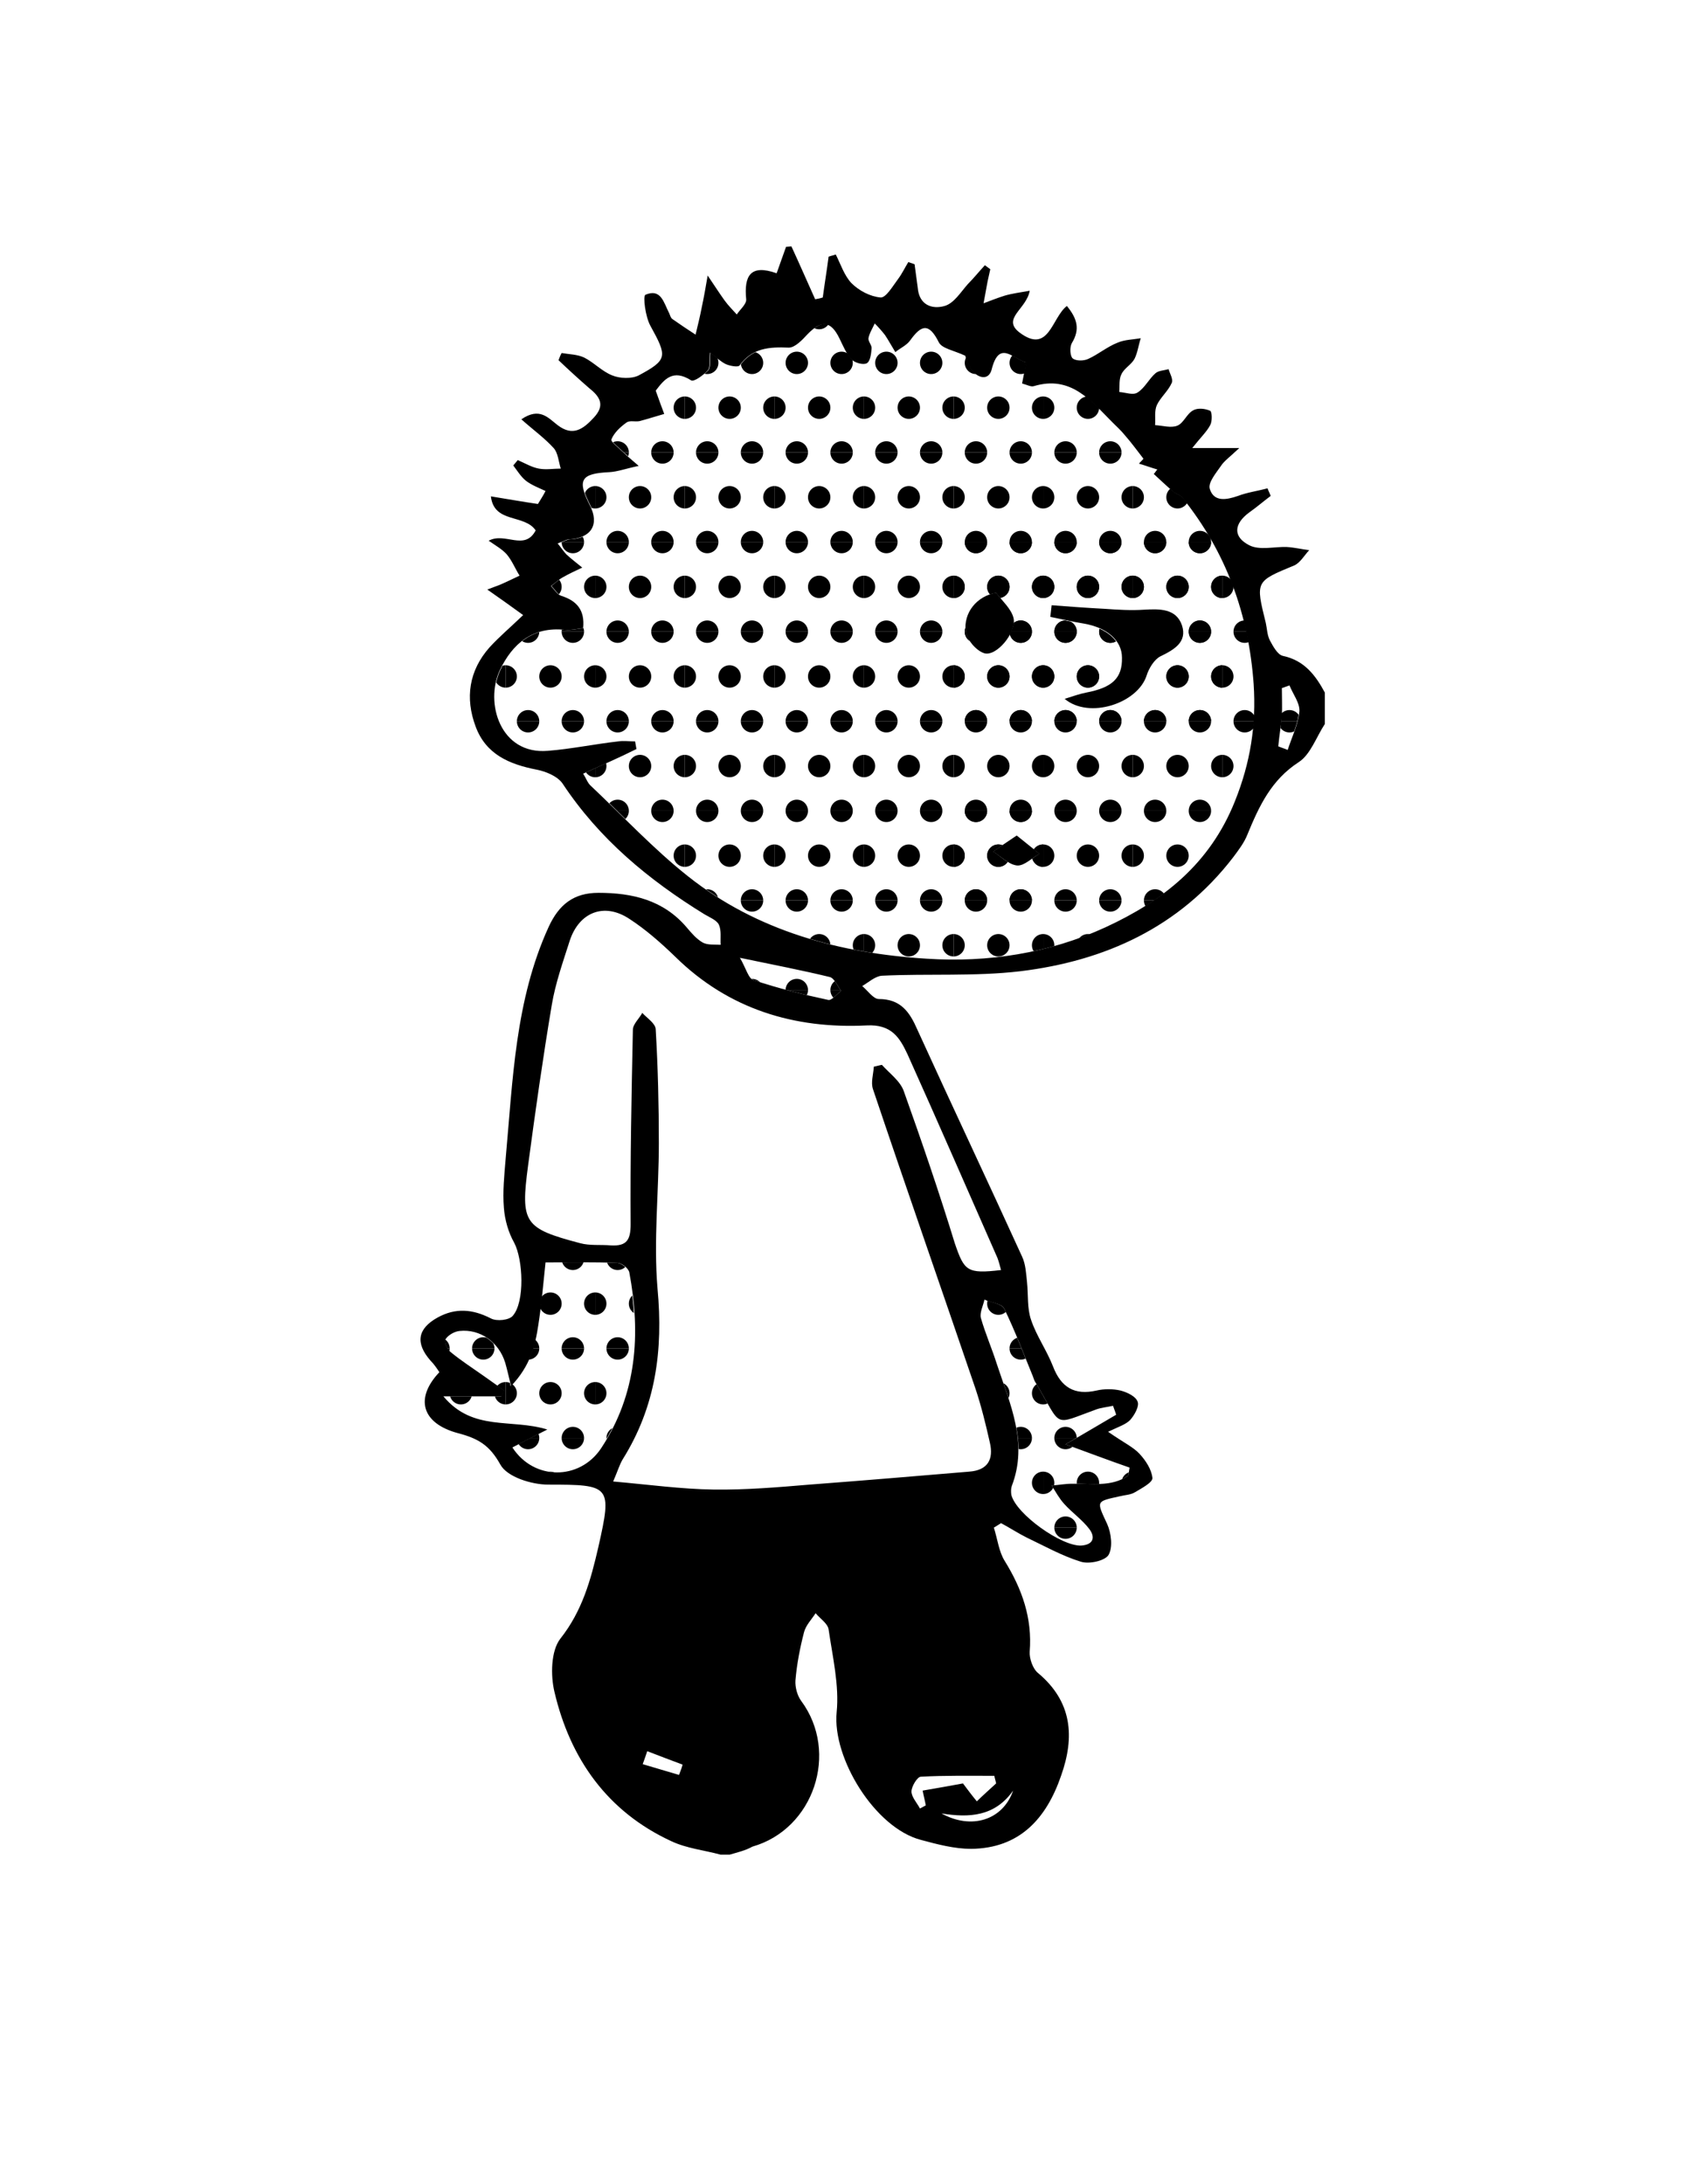 <?xml version="1.0" encoding="utf-8"?>
<!-- Generator: Adobe Illustrator 22.0.0, SVG Export Plug-In . SVG Version: 6.00 Build 0)  -->
<svg version="1.1" id="Layer_1" xmlns="http://www.w3.org/2000/svg" xmlns:xlink="http://www.w3.org/1999/xlink" x="0px" y="0px"
	 viewBox="0 0 377.1 487.5" enable-background="new 0 0 377.1 487.5" xml:space="preserve">
<g>
	<g>
		<path d="M162.9,414c-0.7,0-1.3,0-2,0c-3.7-1-7.6-1.4-11-3c-14.3-6.6-22.6-18.4-26.1-33.3c-0.9-3.7-0.8-9.2,1.3-11.9
			c4.9-6.2,6.8-13.1,8.5-20.5c3.1-13.7,2.7-13.9-11.2-13.9c-3.7,0-9.2-1.7-10.7-4.5c-2.4-4.3-4.9-5.8-9.5-7
			c-8.1-2.2-9.6-7.8-4.1-13.6c-0.6-0.9-1.2-1.8-2-2.6c-3.4-3.9-2.9-7.1,1.6-9.6c4-2.2,7.8-1.9,11.9,0.2c1.3,0.7,4.1,0.4,4.9-0.6
			c2.7-3.1,2.3-12.5,0.3-16.3c-1.3-2.3-2.1-5.1-2.3-7.8c-0.3-3.6,0.1-7.3,0.4-11c1.6-17.5,2.1-35.3,9.6-51.7c2.3-5,5.6-7.6,11.1-7.6
			c7.6,0,14.5,1.6,19.7,7.7c1.1,1.3,2.2,2.6,3.6,3.4c1.1,0.6,2.6,0.4,4,0.5c-0.1-1.5,0.2-3.2-0.4-4.5c-0.5-1-2-1.6-3.2-2.3
			c-12.5-7.7-23.5-16.8-31.7-29.2c-1.1-1.6-3.7-2.7-5.8-3.1c-6.1-1.2-11.3-3.4-13.6-9.6c-2.4-6.4-1.5-12.5,3.1-17.7
			c2.2-2.4,4.7-4.5,7.5-7.2c-2.6-1.9-5-3.6-8-5.7c1.5-0.6,2.2-0.8,2.9-1.1c1.4-0.6,2.8-1.3,4.3-2c-1-1.6-1.7-3.4-2.9-4.8
			c-1-1.1-2.4-1.9-4-3c3.7-2,8,2.4,10.5-2.3c-2.5-3.7-9.3-1.5-10-7.6c3.7,0.6,7.1,1.2,10.5,1.7c0.6-1,1.2-1.9,1.7-2.9
			c-1.5-0.7-3.1-1.3-4.4-2.3c-1.1-0.9-1.9-2.2-2.8-3.4c0.3-0.4,0.7-0.8,1-1.2c1.6,0.7,3.1,1.6,4.7,1.9c1.6,0.3,3.3,0,4.9,0
			c-0.5-1.6-0.6-3.5-1.6-4.6c-2-2.2-4.5-4-7.2-6.4c4.1-2.8,6-0.3,8.1,1.3c3.4,2.6,5.7,0.9,8.1-1.7c2.6-2.8,1.3-4.7-1.1-6.6
			c-2.3-2-4.6-4.1-6.8-6.2c0.2-0.5,0.4-1.1,0.7-1.6c1.7,0.3,3.5,0.3,5,1c2.2,1.1,4,3.1,6.3,4c1.7,0.7,4.3,0.8,5.9,0
			c6.5-3.5,6.4-4.2,2.6-11.1c-1.1-2-1.7-6.6-1.1-6.9c3.5-1.5,4.1,1.8,5.3,4.1c0.2,0.4,0.3,1,0.7,1.3c1.7,1.2,3.5,2.4,5.2,3.5
			c0.5-2.1,1-4.1,1.4-6.2c0.5-2.3,0.9-4.7,1.3-7c1.3,1.9,2.5,3.8,3.8,5.6c0.8,1.1,1.8,2.1,2.7,3.1c0.7-1.1,2.2-2.3,2.1-3.4
			c-0.5-5.2,0.9-7.9,6.8-5.8c0.8-2.2,1.4-4,2.1-5.9c0.4,0,0.8-0.1,1.2-0.1c1.8,3.9,3.5,7.8,5.3,11.8c0.6-0.1,1.1-0.2,1.7-0.4
			c0.4-3,0.9-6,1.3-9.1c0.5-0.2,1.1-0.3,1.6-0.5c1.1,2.2,1.9,4.7,3.5,6.4c1.7,1.7,4.2,3,6.5,3.2c1.2,0.1,2.7-2.5,3.9-4.1
			c0.9-1.2,1.5-2.5,2.3-3.8c0.5,0.2,1,0.3,1.4,0.5c0.2,1.7,0.5,3.5,0.7,5.2c0.3,3.9,3.2,4.9,6,4.1c2.1-0.6,3.6-3.1,5.2-4.9
			c1.3-1.3,2.5-2.8,3.8-4.2c0.4,0.3,0.8,0.6,1.2,0.9c-0.2,0.9-0.4,1.8-0.6,2.7c-0.3,1.6-0.6,3.3-0.9,4.9c1.6-0.6,3.1-1.2,4.7-1.7
			c1.7-0.5,3.4-0.7,5.6-1.1c-0.7,4.1-6.3,6.2-2.3,9.3c6.6,5,7.2-3.3,10.6-5.9c2.3,2.8,3,5.2,1.1,8.3c-0.5,0.9-0.4,2.9,0.2,3.4
			c0.7,0.6,2.5,0.6,3.5,0.1c2.2-1,4.2-2.7,6.5-3.6c1.6-0.7,3.5-0.7,5.2-1c-0.5,1.5-0.7,3.2-1.4,4.6c-0.7,1.3-2.3,2.1-2.9,3.4
			c-0.6,1.1-0.4,2.7-0.5,4c1.4,0.1,3.1,0.8,4.1,0.1c1.6-1,2.5-3,4-4.3c0.7-0.6,1.9-0.6,2.9-0.9c0.3,1,1.1,2.3,0.7,3.1
			c-0.8,1.8-2.5,3.2-3.3,4.9c-0.6,1.3-0.3,3-0.4,4.5c1.7,0.1,3.6,0.7,5,0.1c1.4-0.6,2.1-2.7,3.5-3.4c1-0.6,2.7-0.4,3.8,0.1
			c0.4,0.2,0.5,2.3,0,3.2c-0.8,1.5-2.1,2.7-4,5.1c3.9,0,6.5,0,10.5,0c-2.1,2-3.4,2.9-4.1,4c-1.1,1.6-2.9,3.7-2.5,5.1
			c0.9,3,3.7,2.5,6.3,1.6c2.1-0.8,4.4-1.1,6.6-1.7c0.2,0.6,0.5,1.1,0.7,1.7c-1.6,1.2-3.1,2.5-4.8,3.7c-3.4,2.5-3.7,5.4,0,7.3
			c2.3,1.2,5.6,0.3,8.4,0.4c1.7,0.1,3.3,0.5,5,0.7c-1.1,1.2-2,2.8-3.3,3.4c-8.7,3.6-8.7,3.5-6.4,12.8c0.3,1.3,0.3,2.7,0.9,3.9
			c0.7,1.3,1.7,3.2,2.9,3.5c4.8,1,7.3,4.3,9.4,8.2c0,2.3,0,4.7,0,7c-1.9,2.9-3.2,6.8-5.8,8.5c-6.2,4-8.9,9.9-11.5,16.2
			c-0.7,1.8-2,3.5-3.2,5.1c-12,15.6-28.6,23.1-47.5,25.4c-10.2,1.2-20.6,0.5-30.9,1c-1.5,0.1-3,1.5-4.4,2.3c1.2,1,2.5,2.9,3.7,2.9
			c4.9,0,6.9,2.9,8.6,6.8c7.7,16.9,15.7,33.8,23.4,50.7c0.8,1.7,0.9,3.8,1.1,5.7c0.3,2.8,0,5.8,0.9,8.4c1.2,3.6,3.5,6.8,4.9,10.4
			c1.8,4.7,4.8,6.5,9.7,5.4c1.7-0.4,3.7-0.4,5.4,0c1.5,0.4,3.4,1.3,3.8,2.5c0.4,1-0.7,3-1.7,4.1c-1,1-2.6,1.5-4.9,2.6
			c3.6,2.5,5.6,3.4,7,4.9c1.4,1.5,2.7,3.5,2.9,5.4c0.1,1-2.4,2.3-3.9,3.2c-1,0.6-2.2,0.6-3.4,0.9c-5.4,1.2-5.2,1-2.8,6.2
			c0.9,2,1.3,5.2,0.3,6.9c-0.8,1.3-4.3,2.1-6.2,1.5c-4.2-1.3-8.1-3.5-12.1-5.4c-2-1-3.8-2.2-5.7-3.2c-0.5,0.3-1.1,0.7-1.6,1
			c0.8,2.5,1.1,5.3,2.4,7.4c3.9,6.3,6.2,12.8,5.6,20.3c-0.1,1.5,0.7,3.8,1.8,4.7c7.7,6.4,8.3,14.3,5.2,23
			c-3.3,9.6-9.3,16.2-20.1,16.3c-3.7,0-7.5-1-11.2-2c-10.3-2.7-19.8-18.3-18.8-28.5c0.6-6-0.9-12.3-1.8-18.5
			c-0.2-1.3-1.9-2.4-2.9-3.6c-0.9,1.4-2.2,2.7-2.6,4.3c-0.9,3.5-1.6,7.1-1.9,10.7c-0.1,1.5,0.4,3.4,1.3,4.6
			c8.5,11.5,2.8,28.6-10.9,32.5C166.4,413.1,164.6,413.5,162.9,414z M130.2,172.7c0.7,1.1,1,2.1,1.7,2.7c7.2,6.8,14,14.1,21.7,20.2
			c15.5,12.3,34,17.2,53.3,18.4c13.6,0.9,27.3-1.2,39.9-7c12.8-5.9,23.3-14.1,28.9-28.1c3.5-8.7,4.8-17.1,4.2-26.2
			c-1.1-15.5-6.1-29.4-15.9-41.6c-0.5-0.6-1.4-0.8-2-1.3c-1.5-1.3-3-2.7-4.4-4c0.3-0.3,0.5-0.7,0.8-1c-1.4-0.4-2.7-0.9-4.1-1.3
			c0.3-0.4,0.7-0.7,1-1.1c-1.4-1.8-2.7-3.6-4.2-5.3c-0.8-1-1.8-1.9-2.7-2.8c-4.9-4.9-9.3-10.6-17.6-8.1c-0.6,0.2-1.5-0.3-2.6-0.6
			c0.3-1.6,0.6-3,0.9-4.7c-2.9-0.7-6-5.2-7.7,1.6c-0.7,2.6-3.2,1.9-4.6-0.1c-0.8-1.2-1.2-2.7-1.3-3c-2.6-1.2-5.2-1.6-5.9-3
			c-2.2-4.4-3.9-3.9-6.4-0.4c-0.8,1.1-2.2,1.7-3.3,2.6c-0.8-1.3-1.5-2.6-2.3-3.8c-0.7-0.9-1.5-1.8-2.3-2.6c-0.5,1.1-1.2,2.2-1.4,3.3
			c-0.1,0.7,0.8,1.6,0.7,2.3c-0.1,1.2-0.3,2.9-1.1,3.3c-0.8,0.4-2.7-0.1-3.4-0.9c-1.2-1.3-1.9-3.1-2.7-4.7c-1.9-3.9-4-4.1-7.1-0.9
			c-1.2,1.3-2.8,3-4.2,3c-4.4-0.2-8.2,0.1-11,4c-0.3,0.4-2.1,0.1-3-0.3c-1.1-0.5-2-1.4-3.6-2.6c-0.2,2,0.1,3.4-0.5,4
			c-1,1.1-3.1,2.6-3.7,2.2c-4.1-2.6-6-0.2-7.9,2.3c0.7,2,1.3,3.6,1.9,5.2c-1.8,0.5-3.6,1.1-5.5,1.6c-1,0.2-2.2-0.2-2.9,0.3
			c-1.4,1-2.8,2.3-3.4,3.8c-0.2,0.5,1.8,2,2.8,3c0.7,0.7,1.6,1.4,3.3,2.9c-2.9,0.6-4.7,1.3-6.6,1.4c-6.3,0.3-7.2,1.7-4.3,7.4
			c2.2,4.3,0.3,7.3-4.6,7.6c-0.7,0-1.4,0.5-2.6,0.9c0.9,1.1,1.4,1.9,2,2.5c1.1,1,2.4,2,3.5,2.9c-1.5,0.7-3,1.4-4.4,2.2
			c-0.9,0.5-1.7,1.3-2.6,1.9c0.7,0.7,1.4,1.9,2.3,2.2c3.5,1.1,5.3,3.2,4.9,7.2c-1.4,0.2-2.7,0.5-4,0.4c-7.3-0.8-11.8,3.1-14.6,9
			c-3.4,7.3,0.1,18.9,10.7,18c5.2-0.4,10.4-1.5,15.7-2.1c1.2-0.2,2.5,0,3.8,0c0.1,0.6,0.2,1.1,0.3,1.7
			C138.3,169.1,134.4,170.8,130.2,172.7z M223.5,283.5c-0.3-1.1-0.5-1.9-0.8-2.7c-6.7-15.2-13.3-30.4-20.1-45.5
			c-1.7-3.6-3.5-6.7-9.1-6.4c-16.1,0.8-30.8-3.6-42.7-15.3c-3.2-3.1-6.6-6.1-10.3-8.5c-5.6-3.7-11.2-1.5-13.3,4.9
			c-1.5,4.7-3.2,9.5-4,14.3c-2,11.9-3.7,23.9-5.3,35.9c-1.7,12.8-0.9,14,11.6,17.3c2.2,0.6,4.6,0.3,6.9,0.5c3.5,0.2,4.4-1.2,4.4-4.7
			c-0.1-14.5,0.2-28.9,0.5-43.4c0-1.3,1.4-2.5,2.1-3.8c1.1,1.2,3,2.4,3,3.7c0.5,8.5,0.7,16.9,0.7,25.4c0,10.8-1.2,21.7-0.3,32.4
			c1.3,13.8-0.4,26.4-7.8,38.2c-0.7,1.2-1.1,2.6-2.1,4.9c8,0.7,15.2,1.7,22.4,1.8c7.1,0.1,14.3-0.5,21.4-1.1
			c11.9-0.9,23.8-1.9,35.7-2.9c4.1-0.3,5.5-2.7,4.6-6.5c-0.9-4-1.9-8.1-3.2-12c-7.6-22.3-15.4-44.6-22.9-66.9
			c-0.5-1.5,0.1-3.3,0.2-5c0.6-0.1,1.2-0.3,1.8-0.4c1.7,1.9,4.1,3.6,4.9,5.9c4,11.2,7.9,22.6,11.4,34
			C215.3,283.7,215.9,284.4,223.5,283.5z M114.4,323.1c4.8,7.4,15,7.4,19.8,0.2c8-12.1,8.9-25.5,6.3-39.3c-0.2-0.9-1.7-2.1-2.7-2.1
			c-5.3-0.2-10.5-0.1-16-0.1c-0.5,4.8-0.9,9.4-1.6,13.9c-0.7,4.7-1.8,9.2-6.1,13.7c-0.6-2.5-0.9-3.8-1.3-5.2
			c-1.4-4.6-5.6-7.6-10.2-7.1c-1.1,0.1-2.5,0.9-3.1,1.8c-0.4,0.5,0.3,2.3,1.1,2.9c2.3,1.9,4.8,3.5,7.2,5.2c1.6,1.1,3.2,2.3,4.8,3.4
			c-0.2,0.4-0.4,0.9-0.6,1.3c-4,0-7.9,0-13,0c6.6,7.9,15.1,4.9,23.2,7.4C118.8,320.8,116.6,322,114.4,323.1z M249.2,315.8
			c-0.2-0.7-0.5-1.4-0.7-2c-1.3,0.3-2.6,0.4-3.7,0.8c-10,3.6-7.5,4.2-13.6-6c-0.3-0.4-0.4-0.9-0.6-1.4c-2.1-5.1-4-10.2-6.4-15.1
			c-0.5-1.1-2.9-1.3-4.4-2c-0.3,1.4-1.1,2.9-0.8,4.1c1,3.5,2.5,6.9,3.6,10.4c2.9,8.8,7,17.5,3.3,27.1c-0.2,0.6-0.2,1.3-0.1,2
			c1.1,4.3,11.2,11.5,15.6,11.3c2.9-0.2,3.1-2,1.8-3.7c-1.6-2.1-3.8-3.6-5.6-5.6c-1.1-1.2-1.9-2.7-2.8-4.1c1.5-0.1,3-0.4,4.6-0.4
			c4.3-0.1,8.7,0.8,12.5-1.8c0.1-0.6,0.2-1.2,0.3-1.8c-4.6-1.6-9.1-3.3-14.3-5.2C242.1,320,245.6,317.9,249.2,315.8z M165.2,213.8
			c1.4,2.4,1.9,4.7,3.1,5c5.4,1.8,11,3.2,16.6,4.4c0.8,0.2,1.9-1.3,2.9-2c-0.8-1.1-1.5-2.8-2.5-3.1
			C179.1,216.6,172.9,215.4,165.2,213.8z M222.4,398.1c-0.1-0.6-0.3-1.1-0.4-1.7c-5.5,0-11-0.1-16.4,0.2c-0.8,0-2.1,2.2-2.1,3.3
			c0,1.2,1.2,2.5,1.9,3.8c0.4-0.2,0.9-0.5,1.3-0.7c-0.2-1.1-0.5-2.2-0.7-3.3c3.4-0.6,6.4-1.1,9-1.6c1.2,1.6,2.1,2.8,3.1,4
			C219.4,400.8,220.9,399.5,222.4,398.1z M285.4,166.6c0.7,0.3,1.4,0.5,2.1,0.8c0.9-2.8,2.3-5.6,2.6-8.5c0.2-1.9-1.4-3.9-2.2-5.9
			c-0.6,0.2-1.1,0.4-1.7,0.6c0,2.1,0.1,4.2,0,6.3C286,162.1,285.6,164.3,285.4,166.6z M210.2,404.8c6.7,3.7,13.7,1.5,16-5.1
			C222.1,405.5,216.4,405.8,210.2,404.8z M144.5,390.9c-0.3,1-0.7,2-1,2.9c2.7,0.8,5.4,1.6,8.1,2.4c0.3-0.8,0.6-1.5,0.8-2.3
			C149.7,392.9,147.1,391.9,144.5,390.9z"/>
	</g>
	<g>
		<g>
			<defs>
				<path id="SVGID_197_" d="M130.2,172.7c4.2-1.9,8.1-3.7,12-5.5c-0.1-0.6-0.2-1.1-0.3-1.7c-1.3,0-2.5-0.1-3.8,0
					c-5.2,0.7-10.4,1.7-15.7,2.1c-10.6,0.9-14.1-10.7-10.7-18c2.8-5.9,7.3-9.8,14.6-9c1.3,0.1,2.6-0.2,4-0.4c0.4-4-1.4-6.1-4.9-7.2
					c-0.9-0.3-1.5-1.4-2.3-2.2c0.8-0.6,1.6-1.4,2.6-1.9c1.4-0.8,3-1.5,4.4-2.2c-1.2-1-2.4-1.9-3.5-2.9c-0.7-0.6-1.1-1.4-2-2.5
					c1.2-0.4,1.9-0.8,2.6-0.9c4.9-0.2,6.8-3.3,4.6-7.6c-2.9-5.7-2-7.1,4.3-7.4c1.8-0.1,3.7-0.8,6.6-1.4c-1.7-1.5-2.5-2.2-3.3-2.9
					c-1-1-3-2.5-2.8-3c0.7-1.5,2.1-2.8,3.4-3.8c0.7-0.5,2-0.1,2.9-0.3c1.8-0.4,3.7-1,5.5-1.6c-0.6-1.6-1.2-3.2-1.9-5.2
					c1.9-2.5,3.9-4.9,7.9-2.3c0.6,0.4,2.7-1.2,3.7-2.2c0.6-0.6,0.3-2.1,0.5-4c1.6,1.2,2.5,2.1,3.6,2.6c0.9,0.4,2.7,0.8,3,0.3
					c2.8-3.9,6.7-4.2,11-4c1.4,0.1,3-1.7,4.2-3c3.1-3.3,5.1-3.1,7.1,0.9c0.8,1.6,1.5,3.4,2.7,4.7c0.7,0.8,2.5,1.3,3.4,0.9
					c0.7-0.4,1-2.1,1.1-3.3c0.1-0.7-0.8-1.6-0.7-2.3c0.2-1.1,0.9-2.2,1.4-3.3c0.8,0.9,1.6,1.7,2.3,2.6c0.9,1.2,1.6,2.6,2.3,3.8
					c1.1-0.8,2.6-1.5,3.3-2.6c2.5-3.5,4.2-4,6.4,0.4c0.7,1.4,3.3,1.8,5.9,3c0.1,0.3,0.5,1.8,1.3,3c1.4,2.1,3.9,2.7,4.6,0.1
					c1.7-6.8,4.8-2.3,7.7-1.6c-0.3,1.7-0.6,3-0.9,4.7c1.1,0.3,1.9,0.8,2.6,0.6c8.3-2.5,12.8,3.2,17.6,8.1c0.9,0.9,1.9,1.8,2.7,2.8
					c1.4,1.7,2.8,3.5,4.2,5.3c-0.3,0.4-0.7,0.7-1,1.1c1.4,0.4,2.7,0.9,4.1,1.3c-0.3,0.3-0.5,0.7-0.8,1c1.5,1.3,2.9,2.7,4.4,4
					c0.6,0.5,1.5,0.7,2,1.3c9.8,12.1,14.8,26.1,15.9,41.6c0.6,9.1-0.7,17.6-4.2,26.2c-5.6,14-16.1,22.2-28.9,28.1
					c-12.6,5.8-26.3,7.8-39.9,7c-19.3-1.2-37.8-6.1-53.3-18.4c-7.7-6.1-14.5-13.4-21.7-20.2C131.2,174.8,130.9,173.9,130.2,172.7z
					 M237.7,156c5.4,4.6,16.3,1,18.2-5.1c0.5-1.6,1.7-3.7,3.1-4.3c3.2-1.5,6.1-3.2,4.8-6.9c-1.3-3.7-5-3.7-8.5-3.5
					c-2.9,0.2-5.8,0-8.8-0.2c-3.9-0.2-7.9-0.5-11.8-0.8c-0.1,0.9-0.2,1.7-0.3,2.6c2.5,0.5,5,1.1,7.5,1.5c5.2,0.9,8.5,3.8,8.5,7.6
					c0,4.6-2.2,6.7-8,7.8C241.1,154.9,239.6,155.4,237.7,156z M222.4,132.3c-4.4,0.8-7.4,4.4-6.8,8.7c0.3,1.8,2.3,4.3,4.1,4.8
					c2.6,0.8,7.3-4.7,6.6-7.8C225.9,135.9,223.8,134.2,222.4,132.3z M227,186.5c-2.1,1.4-3.7,2.5-5.3,3.6c1.8,1.1,3.5,3,5.4,3.1
					c1.6,0.1,3.4-1.7,5-2.6C230.6,189.4,229,188.2,227,186.5z"/>
			</defs>
			<clipPath id="SVGID_2_">
				<use xlink:href="#SVGID_197_"  overflow="visible"/>
			</clipPath>
			<g clip-path="url(#SVGID_2_)">
				<g>
					<defs>
						<rect id="SVGID_199_" x="272.9" y="61" width="20" height="20"/>
					</defs>
					<clipPath id="SVGID_4_">
						<use xlink:href="#SVGID_199_"  overflow="visible"/>
					</clipPath>
					<circle clip-path="url(#SVGID_4_)" cx="287.9" cy="81" r="2.5"/>
					<circle clip-path="url(#SVGID_4_)" cx="277.9" cy="81" r="2.5"/>
					<circle clip-path="url(#SVGID_4_)" cx="292.9" cy="71" r="2.5"/>
					<circle clip-path="url(#SVGID_4_)" cx="282.9" cy="71" r="2.5"/>
					<circle clip-path="url(#SVGID_4_)" cx="272.9" cy="71" r="2.5"/>
					<circle clip-path="url(#SVGID_4_)" cx="287.9" cy="61" r="2.5"/>
					<circle clip-path="url(#SVGID_4_)" cx="277.9" cy="61" r="2.5"/>
				</g>
			</g>
			<g clip-path="url(#SVGID_2_)">
				<g>
					<defs>
						<rect id="SVGID_201_" x="272.9" y="81" width="20" height="20"/>
					</defs>
					<clipPath id="SVGID_6_">
						<use xlink:href="#SVGID_201_"  overflow="visible"/>
					</clipPath>
					<circle clip-path="url(#SVGID_6_)" cx="287.9" cy="101" r="2.5"/>
					<circle clip-path="url(#SVGID_6_)" cx="277.9" cy="101" r="2.5"/>
					<circle clip-path="url(#SVGID_6_)" cx="292.9" cy="91" r="2.5"/>
					<circle clip-path="url(#SVGID_6_)" cx="282.9" cy="91" r="2.5"/>
					<circle clip-path="url(#SVGID_6_)" cx="272.9" cy="91" r="2.5"/>
					<circle clip-path="url(#SVGID_6_)" cx="287.9" cy="81" r="2.5"/>
					<circle clip-path="url(#SVGID_6_)" cx="277.9" cy="81" r="2.5"/>
				</g>
			</g>
			<g clip-path="url(#SVGID_2_)">
				<g>
					<defs>
						<rect id="SVGID_203_" x="272.9" y="101" width="20" height="20"/>
					</defs>
					<clipPath id="SVGID_8_">
						<use xlink:href="#SVGID_203_"  overflow="visible"/>
					</clipPath>
					<circle clip-path="url(#SVGID_8_)" cx="287.9" cy="121" r="2.5"/>
					<circle clip-path="url(#SVGID_8_)" cx="277.9" cy="121" r="2.5"/>
					<circle clip-path="url(#SVGID_8_)" cx="292.9" cy="111" r="2.5"/>
					<circle clip-path="url(#SVGID_8_)" cx="282.9" cy="111" r="2.5"/>
					<circle clip-path="url(#SVGID_8_)" cx="272.9" cy="111" r="2.5"/>
					<circle clip-path="url(#SVGID_8_)" cx="287.9" cy="101" r="2.5"/>
					<circle clip-path="url(#SVGID_8_)" cx="277.9" cy="101" r="2.5"/>
				</g>
			</g>
			<g clip-path="url(#SVGID_2_)">
				<g>
					<defs>
						<rect id="SVGID_205_" x="272.9" y="121" width="20" height="20"/>
					</defs>
					<clipPath id="SVGID_10_">
						<use xlink:href="#SVGID_205_"  overflow="visible"/>
					</clipPath>
					<circle clip-path="url(#SVGID_10_)" cx="287.9" cy="141" r="2.5"/>
					<circle clip-path="url(#SVGID_10_)" cx="277.9" cy="141" r="2.5"/>
					<circle clip-path="url(#SVGID_10_)" cx="292.9" cy="131" r="2.5"/>
					<circle clip-path="url(#SVGID_10_)" cx="282.9" cy="131" r="2.5"/>
					<circle clip-path="url(#SVGID_10_)" cx="272.9" cy="131" r="2.5"/>
					<circle clip-path="url(#SVGID_10_)" cx="287.9" cy="121" r="2.5"/>
					<circle clip-path="url(#SVGID_10_)" cx="277.9" cy="121" r="2.5"/>
				</g>
			</g>
			<g clip-path="url(#SVGID_2_)">
				<g>
					<defs>
						<rect id="SVGID_207_" x="272.9" y="141" width="20" height="20"/>
					</defs>
					<clipPath id="SVGID_12_">
						<use xlink:href="#SVGID_207_"  overflow="visible"/>
					</clipPath>
					<circle clip-path="url(#SVGID_12_)" cx="287.9" cy="161" r="2.5"/>
					<circle clip-path="url(#SVGID_12_)" cx="277.9" cy="161" r="2.5"/>
					<circle clip-path="url(#SVGID_12_)" cx="292.9" cy="151" r="2.5"/>
					<circle clip-path="url(#SVGID_12_)" cx="282.9" cy="151" r="2.5"/>
					<circle clip-path="url(#SVGID_12_)" cx="272.9" cy="151" r="2.5"/>
					<circle clip-path="url(#SVGID_12_)" cx="287.9" cy="141" r="2.5"/>
					<circle clip-path="url(#SVGID_12_)" cx="277.9" cy="141" r="2.5"/>
				</g>
			</g>
			<g clip-path="url(#SVGID_2_)">
				<g>
					<defs>
						<rect id="SVGID_209_" x="272.9" y="161" width="20" height="20"/>
					</defs>
					<clipPath id="SVGID_14_">
						<use xlink:href="#SVGID_209_"  overflow="visible"/>
					</clipPath>
					<circle clip-path="url(#SVGID_14_)" cx="287.9" cy="181" r="2.5"/>
					<circle clip-path="url(#SVGID_14_)" cx="277.9" cy="181" r="2.5"/>
					<circle clip-path="url(#SVGID_14_)" cx="292.9" cy="171" r="2.5"/>
					<circle clip-path="url(#SVGID_14_)" cx="282.9" cy="171" r="2.5"/>
					<circle clip-path="url(#SVGID_14_)" cx="272.9" cy="171" r="2.5"/>
					<circle clip-path="url(#SVGID_14_)" cx="287.9" cy="161" r="2.5"/>
					<circle clip-path="url(#SVGID_14_)" cx="277.9" cy="161" r="2.5"/>
				</g>
			</g>
			<g clip-path="url(#SVGID_2_)">
				<g>
					<defs>
						<rect id="SVGID_211_" x="272.9" y="181" width="20" height="20"/>
					</defs>
					<clipPath id="SVGID_16_">
						<use xlink:href="#SVGID_211_"  overflow="visible"/>
					</clipPath>
					<circle clip-path="url(#SVGID_16_)" cx="287.9" cy="201" r="2.5"/>
					<circle clip-path="url(#SVGID_16_)" cx="277.9" cy="201" r="2.5"/>
					<circle clip-path="url(#SVGID_16_)" cx="292.9" cy="191" r="2.5"/>
					<circle clip-path="url(#SVGID_16_)" cx="282.9" cy="191" r="2.5"/>
					<circle clip-path="url(#SVGID_16_)" cx="272.9" cy="191" r="2.5"/>
					<circle clip-path="url(#SVGID_16_)" cx="287.9" cy="181" r="2.5"/>
					<circle clip-path="url(#SVGID_16_)" cx="277.9" cy="181" r="2.5"/>
				</g>
			</g>
			<g clip-path="url(#SVGID_2_)">
				<g>
					<defs>
						<rect id="SVGID_213_" x="272.9" y="201" width="20" height="20"/>
					</defs>
					<clipPath id="SVGID_18_">
						<use xlink:href="#SVGID_213_"  overflow="visible"/>
					</clipPath>
					<circle clip-path="url(#SVGID_18_)" cx="287.9" cy="221" r="2.5"/>
					<circle clip-path="url(#SVGID_18_)" cx="277.9" cy="221" r="2.5"/>
					<circle clip-path="url(#SVGID_18_)" cx="292.9" cy="211" r="2.5"/>
					<circle clip-path="url(#SVGID_18_)" cx="282.9" cy="211" r="2.5"/>
					<circle clip-path="url(#SVGID_18_)" cx="272.9" cy="211" r="2.5"/>
					<circle clip-path="url(#SVGID_18_)" cx="287.9" cy="201" r="2.5"/>
					<circle clip-path="url(#SVGID_18_)" cx="277.9" cy="201" r="2.5"/>
				</g>
			</g>
			<g clip-path="url(#SVGID_2_)">
				<g>
					<defs>
						<rect id="SVGID_215_" x="252.9" y="61" width="20" height="20"/>
					</defs>
					<clipPath id="SVGID_20_">
						<use xlink:href="#SVGID_215_"  overflow="visible"/>
					</clipPath>
					<circle clip-path="url(#SVGID_20_)" cx="267.9" cy="81" r="2.5"/>
					<circle clip-path="url(#SVGID_20_)" cx="257.9" cy="81" r="2.5"/>
					<circle clip-path="url(#SVGID_20_)" cx="272.9" cy="71" r="2.5"/>
					<circle clip-path="url(#SVGID_20_)" cx="262.9" cy="71" r="2.5"/>
					<circle clip-path="url(#SVGID_20_)" cx="252.9" cy="71" r="2.5"/>
					<circle clip-path="url(#SVGID_20_)" cx="267.9" cy="61" r="2.5"/>
					<circle clip-path="url(#SVGID_20_)" cx="257.9" cy="61" r="2.5"/>
				</g>
			</g>
			<g clip-path="url(#SVGID_2_)">
				<g>
					<defs>
						<rect id="SVGID_217_" x="252.9" y="81" width="20" height="20"/>
					</defs>
					<clipPath id="SVGID_22_">
						<use xlink:href="#SVGID_217_"  overflow="visible"/>
					</clipPath>
					<circle clip-path="url(#SVGID_22_)" cx="267.9" cy="101" r="2.5"/>
					<circle clip-path="url(#SVGID_22_)" cx="257.9" cy="101" r="2.5"/>
					<circle clip-path="url(#SVGID_22_)" cx="272.9" cy="91" r="2.5"/>
					<circle clip-path="url(#SVGID_22_)" cx="262.9" cy="91" r="2.5"/>
					<circle clip-path="url(#SVGID_22_)" cx="252.9" cy="91" r="2.5"/>
					<circle clip-path="url(#SVGID_22_)" cx="267.9" cy="81" r="2.5"/>
					<circle clip-path="url(#SVGID_22_)" cx="257.9" cy="81" r="2.5"/>
				</g>
			</g>
			<g clip-path="url(#SVGID_2_)">
				<g>
					<defs>
						<rect id="SVGID_219_" x="252.9" y="101" width="20" height="20"/>
					</defs>
					<clipPath id="SVGID_24_">
						<use xlink:href="#SVGID_219_"  overflow="visible"/>
					</clipPath>
					<circle clip-path="url(#SVGID_24_)" cx="267.9" cy="121" r="2.5"/>
					<circle clip-path="url(#SVGID_24_)" cx="257.9" cy="121" r="2.5"/>
					<circle clip-path="url(#SVGID_24_)" cx="272.9" cy="111" r="2.5"/>
					<circle clip-path="url(#SVGID_24_)" cx="262.9" cy="111" r="2.5"/>
					<circle clip-path="url(#SVGID_24_)" cx="252.9" cy="111" r="2.5"/>
					<circle clip-path="url(#SVGID_24_)" cx="267.9" cy="101" r="2.5"/>
					<circle clip-path="url(#SVGID_24_)" cx="257.9" cy="101" r="2.5"/>
				</g>
			</g>
			<g clip-path="url(#SVGID_2_)">
				<g>
					<defs>
						<rect id="SVGID_221_" x="252.9" y="121" width="20" height="20"/>
					</defs>
					<clipPath id="SVGID_26_">
						<use xlink:href="#SVGID_221_"  overflow="visible"/>
					</clipPath>
					<circle clip-path="url(#SVGID_26_)" cx="267.9" cy="141" r="2.5"/>
					<circle clip-path="url(#SVGID_26_)" cx="257.9" cy="141" r="2.5"/>
					<circle clip-path="url(#SVGID_26_)" cx="272.9" cy="131" r="2.5"/>
					<circle clip-path="url(#SVGID_26_)" cx="262.9" cy="131" r="2.5"/>
					<circle clip-path="url(#SVGID_26_)" cx="252.9" cy="131" r="2.5"/>
					<circle clip-path="url(#SVGID_26_)" cx="267.9" cy="121" r="2.5"/>
					<circle clip-path="url(#SVGID_26_)" cx="257.9" cy="121" r="2.5"/>
				</g>
			</g>
			<g clip-path="url(#SVGID_2_)">
				<g>
					<defs>
						<rect id="SVGID_223_" x="252.9" y="141" width="20" height="20"/>
					</defs>
					<clipPath id="SVGID_28_">
						<use xlink:href="#SVGID_223_"  overflow="visible"/>
					</clipPath>
					<circle clip-path="url(#SVGID_28_)" cx="267.9" cy="161" r="2.5"/>
					<circle clip-path="url(#SVGID_28_)" cx="257.9" cy="161" r="2.5"/>
					<circle clip-path="url(#SVGID_28_)" cx="272.9" cy="151" r="2.5"/>
					<circle clip-path="url(#SVGID_28_)" cx="262.9" cy="151" r="2.5"/>
					<circle clip-path="url(#SVGID_28_)" cx="252.9" cy="151" r="2.5"/>
					<circle clip-path="url(#SVGID_28_)" cx="267.9" cy="141" r="2.5"/>
					<circle clip-path="url(#SVGID_28_)" cx="257.9" cy="141" r="2.5"/>
				</g>
			</g>
			<g clip-path="url(#SVGID_2_)">
				<g>
					<defs>
						<rect id="SVGID_225_" x="252.9" y="161" width="20" height="20"/>
					</defs>
					<clipPath id="SVGID_30_">
						<use xlink:href="#SVGID_225_"  overflow="visible"/>
					</clipPath>
					<circle clip-path="url(#SVGID_30_)" cx="267.9" cy="181" r="2.5"/>
					<circle clip-path="url(#SVGID_30_)" cx="257.9" cy="181" r="2.5"/>
					<circle clip-path="url(#SVGID_30_)" cx="272.9" cy="171" r="2.5"/>
					<circle clip-path="url(#SVGID_30_)" cx="262.9" cy="171" r="2.5"/>
					<circle clip-path="url(#SVGID_30_)" cx="252.9" cy="171" r="2.5"/>
					<circle clip-path="url(#SVGID_30_)" cx="267.9" cy="161" r="2.5"/>
					<circle clip-path="url(#SVGID_30_)" cx="257.9" cy="161" r="2.5"/>
				</g>
			</g>
			<g clip-path="url(#SVGID_2_)">
				<g>
					<defs>
						<rect id="SVGID_227_" x="252.9" y="181" width="20" height="20"/>
					</defs>
					<clipPath id="SVGID_32_">
						<use xlink:href="#SVGID_227_"  overflow="visible"/>
					</clipPath>
					<circle clip-path="url(#SVGID_32_)" cx="267.9" cy="201" r="2.5"/>
					<circle clip-path="url(#SVGID_32_)" cx="257.9" cy="201" r="2.5"/>
					<circle clip-path="url(#SVGID_32_)" cx="272.9" cy="191" r="2.5"/>
					<circle clip-path="url(#SVGID_32_)" cx="262.9" cy="191" r="2.5"/>
					<circle clip-path="url(#SVGID_32_)" cx="252.9" cy="191" r="2.5"/>
					<circle clip-path="url(#SVGID_32_)" cx="267.9" cy="181" r="2.5"/>
					<circle clip-path="url(#SVGID_32_)" cx="257.9" cy="181" r="2.5"/>
				</g>
			</g>
			<g clip-path="url(#SVGID_2_)">
				<g>
					<defs>
						<rect id="SVGID_229_" x="252.9" y="201" width="20" height="20"/>
					</defs>
					<clipPath id="SVGID_34_">
						<use xlink:href="#SVGID_229_"  overflow="visible"/>
					</clipPath>
					<circle clip-path="url(#SVGID_34_)" cx="267.9" cy="221" r="2.5"/>
					<circle clip-path="url(#SVGID_34_)" cx="257.9" cy="221" r="2.5"/>
					<circle clip-path="url(#SVGID_34_)" cx="272.9" cy="211" r="2.5"/>
					<circle clip-path="url(#SVGID_34_)" cx="262.9" cy="211" r="2.5"/>
					<circle clip-path="url(#SVGID_34_)" cx="252.9" cy="211" r="2.5"/>
					<circle clip-path="url(#SVGID_34_)" cx="267.9" cy="201" r="2.5"/>
					<circle clip-path="url(#SVGID_34_)" cx="257.9" cy="201" r="2.5"/>
				</g>
			</g>
			<g clip-path="url(#SVGID_2_)">
				<g>
					<defs>
						<rect id="SVGID_231_" x="232.9" y="61" width="20" height="20"/>
					</defs>
					<clipPath id="SVGID_36_">
						<use xlink:href="#SVGID_231_"  overflow="visible"/>
					</clipPath>
					<circle clip-path="url(#SVGID_36_)" cx="247.9" cy="81" r="2.5"/>
					<circle clip-path="url(#SVGID_36_)" cx="237.9" cy="81" r="2.5"/>
					<circle clip-path="url(#SVGID_36_)" cx="252.9" cy="71" r="2.5"/>
					<circle clip-path="url(#SVGID_36_)" cx="242.9" cy="71" r="2.5"/>
					<circle clip-path="url(#SVGID_36_)" cx="232.9" cy="71" r="2.5"/>
					<circle clip-path="url(#SVGID_36_)" cx="247.9" cy="61" r="2.5"/>
					<circle clip-path="url(#SVGID_36_)" cx="237.9" cy="61" r="2.5"/>
				</g>
			</g>
			<g clip-path="url(#SVGID_2_)">
				<g>
					<defs>
						<rect id="SVGID_233_" x="232.9" y="81" width="20" height="20"/>
					</defs>
					<clipPath id="SVGID_38_">
						<use xlink:href="#SVGID_233_"  overflow="visible"/>
					</clipPath>
					<circle clip-path="url(#SVGID_38_)" cx="247.9" cy="101" r="2.5"/>
					<circle clip-path="url(#SVGID_38_)" cx="237.9" cy="101" r="2.5"/>
					<circle clip-path="url(#SVGID_38_)" cx="252.9" cy="91" r="2.5"/>
					<circle clip-path="url(#SVGID_38_)" cx="242.9" cy="91" r="2.5"/>
					<circle clip-path="url(#SVGID_38_)" cx="232.9" cy="91" r="2.5"/>
					<circle clip-path="url(#SVGID_38_)" cx="247.9" cy="81" r="2.5"/>
					<circle clip-path="url(#SVGID_38_)" cx="237.9" cy="81" r="2.5"/>
				</g>
			</g>
			<g clip-path="url(#SVGID_2_)">
				<g>
					<defs>
						<rect id="SVGID_235_" x="232.9" y="101" width="20" height="20"/>
					</defs>
					<clipPath id="SVGID_40_">
						<use xlink:href="#SVGID_235_"  overflow="visible"/>
					</clipPath>
					<circle clip-path="url(#SVGID_40_)" cx="247.9" cy="121" r="2.5"/>
					<circle clip-path="url(#SVGID_40_)" cx="237.9" cy="121" r="2.5"/>
					<circle clip-path="url(#SVGID_40_)" cx="252.9" cy="111" r="2.5"/>
					<circle clip-path="url(#SVGID_40_)" cx="242.9" cy="111" r="2.5"/>
					<circle clip-path="url(#SVGID_40_)" cx="232.9" cy="111" r="2.5"/>
					<circle clip-path="url(#SVGID_40_)" cx="247.9" cy="101" r="2.5"/>
					<circle clip-path="url(#SVGID_40_)" cx="237.9" cy="101" r="2.5"/>
				</g>
			</g>
			<g clip-path="url(#SVGID_2_)">
				<g>
					<defs>
						<rect id="SVGID_237_" x="232.9" y="121" width="20" height="20"/>
					</defs>
					<clipPath id="SVGID_42_">
						<use xlink:href="#SVGID_237_"  overflow="visible"/>
					</clipPath>
					<circle clip-path="url(#SVGID_42_)" cx="247.9" cy="141" r="2.5"/>
					<circle clip-path="url(#SVGID_42_)" cx="237.9" cy="141" r="2.5"/>
					<circle clip-path="url(#SVGID_42_)" cx="252.9" cy="131" r="2.5"/>
					<circle clip-path="url(#SVGID_42_)" cx="242.9" cy="131" r="2.5"/>
					<circle clip-path="url(#SVGID_42_)" cx="232.9" cy="131" r="2.5"/>
					<circle clip-path="url(#SVGID_42_)" cx="247.9" cy="121" r="2.5"/>
					<circle clip-path="url(#SVGID_42_)" cx="237.9" cy="121" r="2.5"/>
				</g>
			</g>
			<g clip-path="url(#SVGID_2_)">
				<g>
					<defs>
						<rect id="SVGID_239_" x="232.9" y="141" width="20" height="20"/>
					</defs>
					<clipPath id="SVGID_44_">
						<use xlink:href="#SVGID_239_"  overflow="visible"/>
					</clipPath>
					<circle clip-path="url(#SVGID_44_)" cx="247.9" cy="161" r="2.5"/>
					<circle clip-path="url(#SVGID_44_)" cx="237.9" cy="161" r="2.5"/>
					<circle clip-path="url(#SVGID_44_)" cx="252.9" cy="151" r="2.5"/>
					<circle clip-path="url(#SVGID_44_)" cx="242.9" cy="151" r="2.5"/>
					<circle clip-path="url(#SVGID_44_)" cx="232.9" cy="151" r="2.5"/>
					<circle clip-path="url(#SVGID_44_)" cx="247.9" cy="141" r="2.5"/>
					<circle clip-path="url(#SVGID_44_)" cx="237.9" cy="141" r="2.5"/>
				</g>
			</g>
			<g clip-path="url(#SVGID_2_)">
				<g>
					<defs>
						<rect id="SVGID_241_" x="232.9" y="161" width="20" height="20"/>
					</defs>
					<clipPath id="SVGID_46_">
						<use xlink:href="#SVGID_241_"  overflow="visible"/>
					</clipPath>
					<circle clip-path="url(#SVGID_46_)" cx="247.9" cy="181" r="2.5"/>
					<circle clip-path="url(#SVGID_46_)" cx="237.9" cy="181" r="2.5"/>
					<circle clip-path="url(#SVGID_46_)" cx="252.9" cy="171" r="2.5"/>
					<circle clip-path="url(#SVGID_46_)" cx="242.9" cy="171" r="2.5"/>
					<circle clip-path="url(#SVGID_46_)" cx="232.9" cy="171" r="2.5"/>
					<circle clip-path="url(#SVGID_46_)" cx="247.9" cy="161" r="2.5"/>
					<circle clip-path="url(#SVGID_46_)" cx="237.9" cy="161" r="2.5"/>
				</g>
			</g>
			<g clip-path="url(#SVGID_2_)">
				<g>
					<defs>
						<rect id="SVGID_243_" x="232.9" y="181" width="20" height="20"/>
					</defs>
					<clipPath id="SVGID_48_">
						<use xlink:href="#SVGID_243_"  overflow="visible"/>
					</clipPath>
					<circle clip-path="url(#SVGID_48_)" cx="247.9" cy="201" r="2.5"/>
					<circle clip-path="url(#SVGID_48_)" cx="237.9" cy="201" r="2.5"/>
					<circle clip-path="url(#SVGID_48_)" cx="252.9" cy="191" r="2.5"/>
					<circle clip-path="url(#SVGID_48_)" cx="242.9" cy="191" r="2.5"/>
					<circle clip-path="url(#SVGID_48_)" cx="232.9" cy="191" r="2.5"/>
					<circle clip-path="url(#SVGID_48_)" cx="247.9" cy="181" r="2.5"/>
					<circle clip-path="url(#SVGID_48_)" cx="237.9" cy="181" r="2.5"/>
				</g>
			</g>
			<g clip-path="url(#SVGID_2_)">
				<g>
					<defs>
						<rect id="SVGID_245_" x="232.9" y="201" width="20" height="20"/>
					</defs>
					<clipPath id="SVGID_50_">
						<use xlink:href="#SVGID_245_"  overflow="visible"/>
					</clipPath>
					<circle clip-path="url(#SVGID_50_)" cx="247.9" cy="221" r="2.5"/>
					<circle clip-path="url(#SVGID_50_)" cx="237.9" cy="221" r="2.5"/>
					<circle clip-path="url(#SVGID_50_)" cx="252.9" cy="211" r="2.5"/>
					<circle clip-path="url(#SVGID_50_)" cx="242.9" cy="211" r="2.5"/>
					<circle clip-path="url(#SVGID_50_)" cx="232.9" cy="211" r="2.5"/>
					<circle clip-path="url(#SVGID_50_)" cx="247.9" cy="201" r="2.5"/>
					<circle clip-path="url(#SVGID_50_)" cx="237.9" cy="201" r="2.5"/>
				</g>
			</g>
			<g clip-path="url(#SVGID_2_)">
				<g>
					<defs>
						<rect id="SVGID_247_" x="212.9" y="61" width="20" height="20"/>
					</defs>
					<clipPath id="SVGID_52_">
						<use xlink:href="#SVGID_247_"  overflow="visible"/>
					</clipPath>
					<circle clip-path="url(#SVGID_52_)" cx="227.9" cy="81" r="2.5"/>
					<circle clip-path="url(#SVGID_52_)" cx="217.9" cy="81" r="2.5"/>
					<circle clip-path="url(#SVGID_52_)" cx="232.9" cy="71" r="2.5"/>
					<circle clip-path="url(#SVGID_52_)" cx="222.9" cy="71" r="2.5"/>
					<circle clip-path="url(#SVGID_52_)" cx="212.9" cy="71" r="2.5"/>
					<circle clip-path="url(#SVGID_52_)" cx="227.9" cy="61" r="2.5"/>
					<circle clip-path="url(#SVGID_52_)" cx="217.9" cy="61" r="2.5"/>
				</g>
			</g>
			<g clip-path="url(#SVGID_2_)">
				<g>
					<defs>
						<rect id="SVGID_249_" x="212.9" y="81" width="20" height="20"/>
					</defs>
					<clipPath id="SVGID_54_">
						<use xlink:href="#SVGID_249_"  overflow="visible"/>
					</clipPath>
					<circle clip-path="url(#SVGID_54_)" cx="227.9" cy="101" r="2.5"/>
					<circle clip-path="url(#SVGID_54_)" cx="217.9" cy="101" r="2.5"/>
					<circle clip-path="url(#SVGID_54_)" cx="232.9" cy="91" r="2.5"/>
					<circle clip-path="url(#SVGID_54_)" cx="222.9" cy="91" r="2.5"/>
					<circle clip-path="url(#SVGID_54_)" cx="212.9" cy="91" r="2.5"/>
					<circle clip-path="url(#SVGID_54_)" cx="227.9" cy="81" r="2.5"/>
					<circle clip-path="url(#SVGID_54_)" cx="217.9" cy="81" r="2.5"/>
				</g>
			</g>
			<g clip-path="url(#SVGID_2_)">
				<g>
					<defs>
						<rect id="SVGID_251_" x="212.9" y="101" width="20" height="20"/>
					</defs>
					<clipPath id="SVGID_56_">
						<use xlink:href="#SVGID_251_"  overflow="visible"/>
					</clipPath>
					<circle clip-path="url(#SVGID_56_)" cx="227.9" cy="121" r="2.5"/>
					<circle clip-path="url(#SVGID_56_)" cx="217.9" cy="121" r="2.5"/>
					<circle clip-path="url(#SVGID_56_)" cx="232.9" cy="111" r="2.5"/>
					<circle clip-path="url(#SVGID_56_)" cx="222.9" cy="111" r="2.5"/>
					<circle clip-path="url(#SVGID_56_)" cx="212.9" cy="111" r="2.5"/>
					<circle clip-path="url(#SVGID_56_)" cx="227.9" cy="101" r="2.5"/>
					<circle clip-path="url(#SVGID_56_)" cx="217.9" cy="101" r="2.5"/>
				</g>
			</g>
			<g clip-path="url(#SVGID_2_)">
				<g>
					<defs>
						<rect id="SVGID_253_" x="212.9" y="121" width="20" height="20"/>
					</defs>
					<clipPath id="SVGID_58_">
						<use xlink:href="#SVGID_253_"  overflow="visible"/>
					</clipPath>
					<circle clip-path="url(#SVGID_58_)" cx="227.9" cy="141" r="2.5"/>
					<circle clip-path="url(#SVGID_58_)" cx="217.9" cy="141" r="2.5"/>
					<circle clip-path="url(#SVGID_58_)" cx="232.9" cy="131" r="2.5"/>
					<circle clip-path="url(#SVGID_58_)" cx="222.9" cy="131" r="2.5"/>
					<circle clip-path="url(#SVGID_58_)" cx="212.9" cy="131" r="2.5"/>
					<circle clip-path="url(#SVGID_58_)" cx="227.9" cy="121" r="2.5"/>
					<circle clip-path="url(#SVGID_58_)" cx="217.9" cy="121" r="2.5"/>
				</g>
			</g>
			<g clip-path="url(#SVGID_2_)">
				<g>
					<defs>
						<rect id="SVGID_255_" x="212.9" y="141" width="20" height="20"/>
					</defs>
					<clipPath id="SVGID_60_">
						<use xlink:href="#SVGID_255_"  overflow="visible"/>
					</clipPath>
					<circle clip-path="url(#SVGID_60_)" cx="227.9" cy="161" r="2.5"/>
					<circle clip-path="url(#SVGID_60_)" cx="217.9" cy="161" r="2.5"/>
					<circle clip-path="url(#SVGID_60_)" cx="232.9" cy="151" r="2.5"/>
					<circle clip-path="url(#SVGID_60_)" cx="222.9" cy="151" r="2.5"/>
					<circle clip-path="url(#SVGID_60_)" cx="212.9" cy="151" r="2.5"/>
					<circle clip-path="url(#SVGID_60_)" cx="227.9" cy="141" r="2.5"/>
					<circle clip-path="url(#SVGID_60_)" cx="217.9" cy="141" r="2.5"/>
				</g>
			</g>
			<g clip-path="url(#SVGID_2_)">
				<g>
					<defs>
						<rect id="SVGID_257_" x="212.9" y="161" width="20" height="20"/>
					</defs>
					<clipPath id="SVGID_62_">
						<use xlink:href="#SVGID_257_"  overflow="visible"/>
					</clipPath>
					<circle clip-path="url(#SVGID_62_)" cx="227.9" cy="181" r="2.5"/>
					<circle clip-path="url(#SVGID_62_)" cx="217.9" cy="181" r="2.5"/>
					<circle clip-path="url(#SVGID_62_)" cx="232.9" cy="171" r="2.5"/>
					<circle clip-path="url(#SVGID_62_)" cx="222.9" cy="171" r="2.5"/>
					<circle clip-path="url(#SVGID_62_)" cx="212.9" cy="171" r="2.5"/>
					<circle clip-path="url(#SVGID_62_)" cx="227.9" cy="161" r="2.5"/>
					<circle clip-path="url(#SVGID_62_)" cx="217.9" cy="161" r="2.5"/>
				</g>
			</g>
			<g clip-path="url(#SVGID_2_)">
				<g>
					<defs>
						<rect id="SVGID_259_" x="212.9" y="181" width="20" height="20"/>
					</defs>
					<clipPath id="SVGID_64_">
						<use xlink:href="#SVGID_259_"  overflow="visible"/>
					</clipPath>
					<circle clip-path="url(#SVGID_64_)" cx="227.9" cy="201" r="2.5"/>
					<circle clip-path="url(#SVGID_64_)" cx="217.9" cy="201" r="2.5"/>
					<circle clip-path="url(#SVGID_64_)" cx="232.9" cy="191" r="2.5"/>
					<circle clip-path="url(#SVGID_64_)" cx="222.9" cy="191" r="2.5"/>
					<circle clip-path="url(#SVGID_64_)" cx="212.9" cy="191" r="2.5"/>
					<circle clip-path="url(#SVGID_64_)" cx="227.9" cy="181" r="2.5"/>
					<circle clip-path="url(#SVGID_64_)" cx="217.9" cy="181" r="2.5"/>
				</g>
			</g>
			<g clip-path="url(#SVGID_2_)">
				<g>
					<defs>
						<rect id="SVGID_261_" x="212.9" y="201" width="20" height="20"/>
					</defs>
					<clipPath id="SVGID_66_">
						<use xlink:href="#SVGID_261_"  overflow="visible"/>
					</clipPath>
					<circle clip-path="url(#SVGID_66_)" cx="227.9" cy="221" r="2.5"/>
					<circle clip-path="url(#SVGID_66_)" cx="217.9" cy="221" r="2.5"/>
					<circle clip-path="url(#SVGID_66_)" cx="232.9" cy="211" r="2.5"/>
					<circle clip-path="url(#SVGID_66_)" cx="222.9" cy="211" r="2.5"/>
					<circle clip-path="url(#SVGID_66_)" cx="212.9" cy="211" r="2.5"/>
					<circle clip-path="url(#SVGID_66_)" cx="227.9" cy="201" r="2.5"/>
					<circle clip-path="url(#SVGID_66_)" cx="217.9" cy="201" r="2.5"/>
				</g>
			</g>
			<g clip-path="url(#SVGID_2_)">
				<g>
					<defs>
						<rect id="SVGID_263_" x="192.9" y="61" width="20" height="20"/>
					</defs>
					<clipPath id="SVGID_68_">
						<use xlink:href="#SVGID_263_"  overflow="visible"/>
					</clipPath>
					<circle clip-path="url(#SVGID_68_)" cx="207.9" cy="81" r="2.5"/>
					<circle clip-path="url(#SVGID_68_)" cx="197.9" cy="81" r="2.5"/>
					<circle clip-path="url(#SVGID_68_)" cx="212.9" cy="71" r="2.5"/>
					<circle clip-path="url(#SVGID_68_)" cx="202.9" cy="71" r="2.5"/>
					<circle clip-path="url(#SVGID_68_)" cx="192.9" cy="71" r="2.5"/>
					<circle clip-path="url(#SVGID_68_)" cx="207.9" cy="61" r="2.5"/>
					<circle clip-path="url(#SVGID_68_)" cx="197.9" cy="61" r="2.5"/>
				</g>
			</g>
			<g clip-path="url(#SVGID_2_)">
				<g>
					<defs>
						<rect id="SVGID_265_" x="192.9" y="81" width="20" height="20"/>
					</defs>
					<clipPath id="SVGID_70_">
						<use xlink:href="#SVGID_265_"  overflow="visible"/>
					</clipPath>
					<circle clip-path="url(#SVGID_70_)" cx="207.9" cy="101" r="2.5"/>
					<circle clip-path="url(#SVGID_70_)" cx="197.9" cy="101" r="2.5"/>
					<circle clip-path="url(#SVGID_70_)" cx="212.9" cy="91" r="2.5"/>
					<circle clip-path="url(#SVGID_70_)" cx="202.9" cy="91" r="2.5"/>
					<circle clip-path="url(#SVGID_70_)" cx="192.9" cy="91" r="2.5"/>
					<circle clip-path="url(#SVGID_70_)" cx="207.9" cy="81" r="2.5"/>
					<circle clip-path="url(#SVGID_70_)" cx="197.9" cy="81" r="2.5"/>
				</g>
			</g>
			<g clip-path="url(#SVGID_2_)">
				<g>
					<defs>
						<rect id="SVGID_267_" x="192.9" y="101" width="20" height="20"/>
					</defs>
					<clipPath id="SVGID_72_">
						<use xlink:href="#SVGID_267_"  overflow="visible"/>
					</clipPath>
					<circle clip-path="url(#SVGID_72_)" cx="207.9" cy="121" r="2.5"/>
					<circle clip-path="url(#SVGID_72_)" cx="197.9" cy="121" r="2.5"/>
					<circle clip-path="url(#SVGID_72_)" cx="212.9" cy="111" r="2.5"/>
					<circle clip-path="url(#SVGID_72_)" cx="202.9" cy="111" r="2.5"/>
					<circle clip-path="url(#SVGID_72_)" cx="192.9" cy="111" r="2.5"/>
					<circle clip-path="url(#SVGID_72_)" cx="207.9" cy="101" r="2.5"/>
					<circle clip-path="url(#SVGID_72_)" cx="197.9" cy="101" r="2.5"/>
				</g>
			</g>
			<g clip-path="url(#SVGID_2_)">
				<g>
					<defs>
						<rect id="SVGID_269_" x="192.9" y="121" width="20" height="20"/>
					</defs>
					<clipPath id="SVGID_74_">
						<use xlink:href="#SVGID_269_"  overflow="visible"/>
					</clipPath>
					<circle clip-path="url(#SVGID_74_)" cx="207.9" cy="141" r="2.5"/>
					<circle clip-path="url(#SVGID_74_)" cx="197.9" cy="141" r="2.5"/>
					<circle clip-path="url(#SVGID_74_)" cx="212.9" cy="131" r="2.5"/>
					<circle clip-path="url(#SVGID_74_)" cx="202.9" cy="131" r="2.5"/>
					<circle clip-path="url(#SVGID_74_)" cx="192.9" cy="131" r="2.5"/>
					<circle clip-path="url(#SVGID_74_)" cx="207.9" cy="121" r="2.5"/>
					<circle clip-path="url(#SVGID_74_)" cx="197.9" cy="121" r="2.5"/>
				</g>
			</g>
			<g clip-path="url(#SVGID_2_)">
				<g>
					<defs>
						<rect id="SVGID_271_" x="192.9" y="141" width="20" height="20"/>
					</defs>
					<clipPath id="SVGID_76_">
						<use xlink:href="#SVGID_271_"  overflow="visible"/>
					</clipPath>
					<circle clip-path="url(#SVGID_76_)" cx="207.9" cy="161" r="2.5"/>
					<circle clip-path="url(#SVGID_76_)" cx="197.9" cy="161" r="2.5"/>
					<circle clip-path="url(#SVGID_76_)" cx="212.9" cy="151" r="2.5"/>
					<circle clip-path="url(#SVGID_76_)" cx="202.9" cy="151" r="2.5"/>
					<circle clip-path="url(#SVGID_76_)" cx="192.9" cy="151" r="2.5"/>
					<circle clip-path="url(#SVGID_76_)" cx="207.9" cy="141" r="2.5"/>
					<circle clip-path="url(#SVGID_76_)" cx="197.9" cy="141" r="2.5"/>
				</g>
			</g>
			<g clip-path="url(#SVGID_2_)">
				<g>
					<defs>
						<rect id="SVGID_273_" x="192.9" y="161" width="20" height="20"/>
					</defs>
					<clipPath id="SVGID_78_">
						<use xlink:href="#SVGID_273_"  overflow="visible"/>
					</clipPath>
					<circle clip-path="url(#SVGID_78_)" cx="207.9" cy="181" r="2.5"/>
					<circle clip-path="url(#SVGID_78_)" cx="197.9" cy="181" r="2.5"/>
					<circle clip-path="url(#SVGID_78_)" cx="212.9" cy="171" r="2.5"/>
					<circle clip-path="url(#SVGID_78_)" cx="202.9" cy="171" r="2.5"/>
					<circle clip-path="url(#SVGID_78_)" cx="192.9" cy="171" r="2.5"/>
					<circle clip-path="url(#SVGID_78_)" cx="207.9" cy="161" r="2.5"/>
					<circle clip-path="url(#SVGID_78_)" cx="197.9" cy="161" r="2.5"/>
				</g>
			</g>
			<g clip-path="url(#SVGID_2_)">
				<g>
					<defs>
						<rect id="SVGID_275_" x="192.9" y="181" width="20" height="20"/>
					</defs>
					<clipPath id="SVGID_80_">
						<use xlink:href="#SVGID_275_"  overflow="visible"/>
					</clipPath>
					<circle clip-path="url(#SVGID_80_)" cx="207.9" cy="201" r="2.5"/>
					<circle clip-path="url(#SVGID_80_)" cx="197.9" cy="201" r="2.5"/>
					<circle clip-path="url(#SVGID_80_)" cx="212.9" cy="191" r="2.5"/>
					<circle clip-path="url(#SVGID_80_)" cx="202.9" cy="191" r="2.5"/>
					<circle clip-path="url(#SVGID_80_)" cx="192.9" cy="191" r="2.5"/>
					<circle clip-path="url(#SVGID_80_)" cx="207.9" cy="181" r="2.5"/>
					<circle clip-path="url(#SVGID_80_)" cx="197.9" cy="181" r="2.5"/>
				</g>
			</g>
			<g clip-path="url(#SVGID_2_)">
				<g>
					<defs>
						<rect id="SVGID_277_" x="192.9" y="201" width="20" height="20"/>
					</defs>
					<clipPath id="SVGID_82_">
						<use xlink:href="#SVGID_277_"  overflow="visible"/>
					</clipPath>
					<circle clip-path="url(#SVGID_82_)" cx="207.9" cy="221" r="2.5"/>
					<circle clip-path="url(#SVGID_82_)" cx="197.9" cy="221" r="2.5"/>
					<circle clip-path="url(#SVGID_82_)" cx="212.9" cy="211" r="2.5"/>
					<circle clip-path="url(#SVGID_82_)" cx="202.9" cy="211" r="2.5"/>
					<circle clip-path="url(#SVGID_82_)" cx="192.9" cy="211" r="2.5"/>
					<circle clip-path="url(#SVGID_82_)" cx="207.9" cy="201" r="2.5"/>
					<circle clip-path="url(#SVGID_82_)" cx="197.9" cy="201" r="2.5"/>
				</g>
			</g>
			<g clip-path="url(#SVGID_2_)">
				<g>
					<defs>
						<rect id="SVGID_279_" x="172.9" y="61" width="20" height="20"/>
					</defs>
					<clipPath id="SVGID_84_">
						<use xlink:href="#SVGID_279_"  overflow="visible"/>
					</clipPath>
					<circle clip-path="url(#SVGID_84_)" cx="187.9" cy="81" r="2.5"/>
					<circle clip-path="url(#SVGID_84_)" cx="177.9" cy="81" r="2.5"/>
					<circle clip-path="url(#SVGID_84_)" cx="192.9" cy="71" r="2.5"/>
					<circle clip-path="url(#SVGID_84_)" cx="182.9" cy="71" r="2.5"/>
					<circle clip-path="url(#SVGID_84_)" cx="172.9" cy="71" r="2.5"/>
					<circle clip-path="url(#SVGID_84_)" cx="187.9" cy="61" r="2.5"/>
					<circle clip-path="url(#SVGID_84_)" cx="177.9" cy="61" r="2.5"/>
				</g>
			</g>
			<g clip-path="url(#SVGID_2_)">
				<g>
					<defs>
						<rect id="SVGID_281_" x="172.9" y="81" width="20" height="20"/>
					</defs>
					<clipPath id="SVGID_86_">
						<use xlink:href="#SVGID_281_"  overflow="visible"/>
					</clipPath>
					<circle clip-path="url(#SVGID_86_)" cx="187.9" cy="101" r="2.5"/>
					<circle clip-path="url(#SVGID_86_)" cx="177.9" cy="101" r="2.5"/>
					<circle clip-path="url(#SVGID_86_)" cx="192.9" cy="91" r="2.5"/>
					<circle clip-path="url(#SVGID_86_)" cx="182.9" cy="91" r="2.5"/>
					<circle clip-path="url(#SVGID_86_)" cx="172.9" cy="91" r="2.5"/>
					<circle clip-path="url(#SVGID_86_)" cx="187.9" cy="81" r="2.5"/>
					<circle clip-path="url(#SVGID_86_)" cx="177.9" cy="81" r="2.5"/>
				</g>
			</g>
			<g clip-path="url(#SVGID_2_)">
				<g>
					<defs>
						<rect id="SVGID_283_" x="172.9" y="101" width="20" height="20"/>
					</defs>
					<clipPath id="SVGID_88_">
						<use xlink:href="#SVGID_283_"  overflow="visible"/>
					</clipPath>
					<circle clip-path="url(#SVGID_88_)" cx="187.9" cy="121" r="2.5"/>
					<circle clip-path="url(#SVGID_88_)" cx="177.9" cy="121" r="2.5"/>
					<circle clip-path="url(#SVGID_88_)" cx="192.9" cy="111" r="2.5"/>
					<circle clip-path="url(#SVGID_88_)" cx="182.9" cy="111" r="2.5"/>
					<circle clip-path="url(#SVGID_88_)" cx="172.9" cy="111" r="2.5"/>
					<circle clip-path="url(#SVGID_88_)" cx="187.9" cy="101" r="2.5"/>
					<circle clip-path="url(#SVGID_88_)" cx="177.9" cy="101" r="2.5"/>
				</g>
			</g>
			<g clip-path="url(#SVGID_2_)">
				<g>
					<defs>
						<rect id="SVGID_285_" x="172.9" y="121" width="20" height="20"/>
					</defs>
					<clipPath id="SVGID_90_">
						<use xlink:href="#SVGID_285_"  overflow="visible"/>
					</clipPath>
					<circle clip-path="url(#SVGID_90_)" cx="187.9" cy="141" r="2.5"/>
					<circle clip-path="url(#SVGID_90_)" cx="177.9" cy="141" r="2.5"/>
					<circle clip-path="url(#SVGID_90_)" cx="192.9" cy="131" r="2.5"/>
					<circle clip-path="url(#SVGID_90_)" cx="182.9" cy="131" r="2.5"/>
					<circle clip-path="url(#SVGID_90_)" cx="172.9" cy="131" r="2.5"/>
					<circle clip-path="url(#SVGID_90_)" cx="187.9" cy="121" r="2.5"/>
					<circle clip-path="url(#SVGID_90_)" cx="177.9" cy="121" r="2.5"/>
				</g>
			</g>
			<g clip-path="url(#SVGID_2_)">
				<g>
					<defs>
						<rect id="SVGID_287_" x="172.9" y="141" width="20" height="20"/>
					</defs>
					<clipPath id="SVGID_92_">
						<use xlink:href="#SVGID_287_"  overflow="visible"/>
					</clipPath>
					<circle clip-path="url(#SVGID_92_)" cx="187.9" cy="161" r="2.5"/>
					<circle clip-path="url(#SVGID_92_)" cx="177.9" cy="161" r="2.5"/>
					<circle clip-path="url(#SVGID_92_)" cx="192.9" cy="151" r="2.5"/>
					<circle clip-path="url(#SVGID_92_)" cx="182.9" cy="151" r="2.5"/>
					<circle clip-path="url(#SVGID_92_)" cx="172.9" cy="151" r="2.5"/>
					<circle clip-path="url(#SVGID_92_)" cx="187.9" cy="141" r="2.5"/>
					<circle clip-path="url(#SVGID_92_)" cx="177.9" cy="141" r="2.5"/>
				</g>
			</g>
			<g clip-path="url(#SVGID_2_)">
				<g>
					<defs>
						<rect id="SVGID_289_" x="172.9" y="161" width="20" height="20"/>
					</defs>
					<clipPath id="SVGID_94_">
						<use xlink:href="#SVGID_289_"  overflow="visible"/>
					</clipPath>
					<circle clip-path="url(#SVGID_94_)" cx="187.9" cy="181" r="2.5"/>
					<circle clip-path="url(#SVGID_94_)" cx="177.9" cy="181" r="2.5"/>
					<circle clip-path="url(#SVGID_94_)" cx="192.9" cy="171" r="2.5"/>
					<circle clip-path="url(#SVGID_94_)" cx="182.9" cy="171" r="2.5"/>
					<circle clip-path="url(#SVGID_94_)" cx="172.9" cy="171" r="2.5"/>
					<circle clip-path="url(#SVGID_94_)" cx="187.9" cy="161" r="2.5"/>
					<circle clip-path="url(#SVGID_94_)" cx="177.9" cy="161" r="2.5"/>
				</g>
			</g>
			<g clip-path="url(#SVGID_2_)">
				<g>
					<defs>
						<rect id="SVGID_291_" x="172.9" y="181" width="20" height="20"/>
					</defs>
					<clipPath id="SVGID_96_">
						<use xlink:href="#SVGID_291_"  overflow="visible"/>
					</clipPath>
					<circle clip-path="url(#SVGID_96_)" cx="187.9" cy="201" r="2.5"/>
					<circle clip-path="url(#SVGID_96_)" cx="177.9" cy="201" r="2.5"/>
					<circle clip-path="url(#SVGID_96_)" cx="192.9" cy="191" r="2.5"/>
					<circle clip-path="url(#SVGID_96_)" cx="182.9" cy="191" r="2.5"/>
					<circle clip-path="url(#SVGID_96_)" cx="172.9" cy="191" r="2.5"/>
					<circle clip-path="url(#SVGID_96_)" cx="187.9" cy="181" r="2.5"/>
					<circle clip-path="url(#SVGID_96_)" cx="177.9" cy="181" r="2.5"/>
				</g>
			</g>
			<g clip-path="url(#SVGID_2_)">
				<g>
					<defs>
						<rect id="SVGID_293_" x="172.9" y="201" width="20" height="20"/>
					</defs>
					<clipPath id="SVGID_98_">
						<use xlink:href="#SVGID_293_"  overflow="visible"/>
					</clipPath>
					<circle clip-path="url(#SVGID_98_)" cx="187.9" cy="221" r="2.5"/>
					<circle clip-path="url(#SVGID_98_)" cx="177.9" cy="221" r="2.5"/>
					<circle clip-path="url(#SVGID_98_)" cx="192.9" cy="211" r="2.5"/>
					<circle clip-path="url(#SVGID_98_)" cx="182.9" cy="211" r="2.5"/>
					<circle clip-path="url(#SVGID_98_)" cx="172.9" cy="211" r="2.5"/>
					<circle clip-path="url(#SVGID_98_)" cx="187.9" cy="201" r="2.5"/>
					<circle clip-path="url(#SVGID_98_)" cx="177.9" cy="201" r="2.5"/>
				</g>
			</g>
			<g clip-path="url(#SVGID_2_)">
				<g>
					<defs>
						<rect id="SVGID_295_" x="152.9" y="61" width="20" height="20"/>
					</defs>
					<clipPath id="SVGID_100_">
						<use xlink:href="#SVGID_295_"  overflow="visible"/>
					</clipPath>
					<circle clip-path="url(#SVGID_100_)" cx="167.9" cy="81" r="2.5"/>
					<circle clip-path="url(#SVGID_100_)" cx="157.9" cy="81" r="2.5"/>
					<circle clip-path="url(#SVGID_100_)" cx="172.9" cy="71" r="2.5"/>
					<circle clip-path="url(#SVGID_100_)" cx="162.9" cy="71" r="2.5"/>
					<circle clip-path="url(#SVGID_100_)" cx="152.9" cy="71" r="2.5"/>
					<circle clip-path="url(#SVGID_100_)" cx="167.9" cy="61" r="2.5"/>
					<circle clip-path="url(#SVGID_100_)" cx="157.9" cy="61" r="2.5"/>
				</g>
			</g>
			<g clip-path="url(#SVGID_2_)">
				<g>
					<defs>
						<rect id="SVGID_297_" x="152.9" y="81" width="20" height="20"/>
					</defs>
					<clipPath id="SVGID_102_">
						<use xlink:href="#SVGID_297_"  overflow="visible"/>
					</clipPath>
					<circle clip-path="url(#SVGID_102_)" cx="167.9" cy="101" r="2.5"/>
					<circle clip-path="url(#SVGID_102_)" cx="157.9" cy="101" r="2.5"/>
					<circle clip-path="url(#SVGID_102_)" cx="172.9" cy="91" r="2.5"/>
					<circle clip-path="url(#SVGID_102_)" cx="162.9" cy="91" r="2.5"/>
					<circle clip-path="url(#SVGID_102_)" cx="152.9" cy="91" r="2.5"/>
					<circle clip-path="url(#SVGID_102_)" cx="167.9" cy="81" r="2.5"/>
					<circle clip-path="url(#SVGID_102_)" cx="157.9" cy="81" r="2.5"/>
				</g>
			</g>
			<g clip-path="url(#SVGID_2_)">
				<g>
					<defs>
						<rect id="SVGID_299_" x="152.9" y="101" width="20" height="20"/>
					</defs>
					<clipPath id="SVGID_104_">
						<use xlink:href="#SVGID_299_"  overflow="visible"/>
					</clipPath>
					<circle clip-path="url(#SVGID_104_)" cx="167.9" cy="121" r="2.5"/>
					<circle clip-path="url(#SVGID_104_)" cx="157.9" cy="121" r="2.5"/>
					<circle clip-path="url(#SVGID_104_)" cx="172.9" cy="111" r="2.5"/>
					<circle clip-path="url(#SVGID_104_)" cx="162.9" cy="111" r="2.5"/>
					<circle clip-path="url(#SVGID_104_)" cx="152.9" cy="111" r="2.5"/>
					<circle clip-path="url(#SVGID_104_)" cx="167.9" cy="101" r="2.5"/>
					<circle clip-path="url(#SVGID_104_)" cx="157.9" cy="101" r="2.5"/>
				</g>
			</g>
			<g clip-path="url(#SVGID_2_)">
				<g>
					<defs>
						<rect id="SVGID_301_" x="152.9" y="121" width="20" height="20"/>
					</defs>
					<clipPath id="SVGID_106_">
						<use xlink:href="#SVGID_301_"  overflow="visible"/>
					</clipPath>
					<circle clip-path="url(#SVGID_106_)" cx="167.9" cy="141" r="2.5"/>
					<circle clip-path="url(#SVGID_106_)" cx="157.9" cy="141" r="2.5"/>
					<circle clip-path="url(#SVGID_106_)" cx="172.9" cy="131" r="2.5"/>
					<circle clip-path="url(#SVGID_106_)" cx="162.9" cy="131" r="2.5"/>
					<circle clip-path="url(#SVGID_106_)" cx="152.9" cy="131" r="2.5"/>
					<circle clip-path="url(#SVGID_106_)" cx="167.9" cy="121" r="2.5"/>
					<circle clip-path="url(#SVGID_106_)" cx="157.9" cy="121" r="2.5"/>
				</g>
			</g>
			<g clip-path="url(#SVGID_2_)">
				<g>
					<defs>
						<rect id="SVGID_303_" x="152.9" y="141" width="20" height="20"/>
					</defs>
					<clipPath id="SVGID_108_">
						<use xlink:href="#SVGID_303_"  overflow="visible"/>
					</clipPath>
					<circle clip-path="url(#SVGID_108_)" cx="167.9" cy="161" r="2.5"/>
					<circle clip-path="url(#SVGID_108_)" cx="157.9" cy="161" r="2.5"/>
					<circle clip-path="url(#SVGID_108_)" cx="172.9" cy="151" r="2.5"/>
					<circle clip-path="url(#SVGID_108_)" cx="162.9" cy="151" r="2.5"/>
					<circle clip-path="url(#SVGID_108_)" cx="152.9" cy="151" r="2.5"/>
					<circle clip-path="url(#SVGID_108_)" cx="167.9" cy="141" r="2.5"/>
					<circle clip-path="url(#SVGID_108_)" cx="157.9" cy="141" r="2.5"/>
				</g>
			</g>
			<g clip-path="url(#SVGID_2_)">
				<g>
					<defs>
						<rect id="SVGID_305_" x="152.9" y="161" width="20" height="20"/>
					</defs>
					<clipPath id="SVGID_110_">
						<use xlink:href="#SVGID_305_"  overflow="visible"/>
					</clipPath>
					<circle clip-path="url(#SVGID_110_)" cx="167.9" cy="181" r="2.5"/>
					<circle clip-path="url(#SVGID_110_)" cx="157.9" cy="181" r="2.5"/>
					<circle clip-path="url(#SVGID_110_)" cx="172.9" cy="171" r="2.5"/>
					<circle clip-path="url(#SVGID_110_)" cx="162.9" cy="171" r="2.5"/>
					<circle clip-path="url(#SVGID_110_)" cx="152.9" cy="171" r="2.5"/>
					<circle clip-path="url(#SVGID_110_)" cx="167.9" cy="161" r="2.5"/>
					<circle clip-path="url(#SVGID_110_)" cx="157.9" cy="161" r="2.5"/>
				</g>
			</g>
			<g clip-path="url(#SVGID_2_)">
				<g>
					<defs>
						<rect id="SVGID_307_" x="152.9" y="181" width="20" height="20"/>
					</defs>
					<clipPath id="SVGID_112_">
						<use xlink:href="#SVGID_307_"  overflow="visible"/>
					</clipPath>
					<circle clip-path="url(#SVGID_112_)" cx="167.9" cy="201" r="2.5"/>
					<circle clip-path="url(#SVGID_112_)" cx="157.9" cy="201" r="2.5"/>
					<circle clip-path="url(#SVGID_112_)" cx="172.9" cy="191" r="2.5"/>
					<circle clip-path="url(#SVGID_112_)" cx="162.9" cy="191" r="2.5"/>
					<circle clip-path="url(#SVGID_112_)" cx="152.9" cy="191" r="2.5"/>
					<circle clip-path="url(#SVGID_112_)" cx="167.9" cy="181" r="2.5"/>
					<circle clip-path="url(#SVGID_112_)" cx="157.9" cy="181" r="2.5"/>
				</g>
			</g>
			<g clip-path="url(#SVGID_2_)">
				<g>
					<defs>
						<rect id="SVGID_309_" x="152.9" y="201" width="20" height="20"/>
					</defs>
					<clipPath id="SVGID_114_">
						<use xlink:href="#SVGID_309_"  overflow="visible"/>
					</clipPath>
					<circle clip-path="url(#SVGID_114_)" cx="167.9" cy="221" r="2.5"/>
					<circle clip-path="url(#SVGID_114_)" cx="157.9" cy="221" r="2.5"/>
					<circle clip-path="url(#SVGID_114_)" cx="172.9" cy="211" r="2.5"/>
					<circle clip-path="url(#SVGID_114_)" cx="162.9" cy="211" r="2.5"/>
					<circle clip-path="url(#SVGID_114_)" cx="152.9" cy="211" r="2.5"/>
					<circle clip-path="url(#SVGID_114_)" cx="167.9" cy="201" r="2.5"/>
					<circle clip-path="url(#SVGID_114_)" cx="157.9" cy="201" r="2.5"/>
				</g>
			</g>
			<g clip-path="url(#SVGID_2_)">
				<g>
					<defs>
						<rect id="SVGID_311_" x="132.9" y="61" width="20" height="20"/>
					</defs>
					<clipPath id="SVGID_116_">
						<use xlink:href="#SVGID_311_"  overflow="visible"/>
					</clipPath>
					<circle clip-path="url(#SVGID_116_)" cx="147.9" cy="81" r="2.5"/>
					<circle clip-path="url(#SVGID_116_)" cx="137.9" cy="81" r="2.5"/>
					<circle clip-path="url(#SVGID_116_)" cx="152.9" cy="71" r="2.5"/>
					<circle clip-path="url(#SVGID_116_)" cx="142.9" cy="71" r="2.5"/>
					<circle clip-path="url(#SVGID_116_)" cx="132.9" cy="71" r="2.5"/>
					<circle clip-path="url(#SVGID_116_)" cx="147.9" cy="61" r="2.5"/>
					<circle clip-path="url(#SVGID_116_)" cx="137.9" cy="61" r="2.5"/>
				</g>
			</g>
			<g clip-path="url(#SVGID_2_)">
				<g>
					<defs>
						<rect id="SVGID_313_" x="132.9" y="81" width="20" height="20"/>
					</defs>
					<clipPath id="SVGID_118_">
						<use xlink:href="#SVGID_313_"  overflow="visible"/>
					</clipPath>
					<circle clip-path="url(#SVGID_118_)" cx="147.9" cy="101" r="2.5"/>
					<circle clip-path="url(#SVGID_118_)" cx="137.9" cy="101" r="2.5"/>
					<circle clip-path="url(#SVGID_118_)" cx="152.9" cy="91" r="2.5"/>
					<circle clip-path="url(#SVGID_118_)" cx="142.9" cy="91" r="2.5"/>
					<circle clip-path="url(#SVGID_118_)" cx="132.9" cy="91" r="2.5"/>
					<circle clip-path="url(#SVGID_118_)" cx="147.9" cy="81" r="2.5"/>
					<circle clip-path="url(#SVGID_118_)" cx="137.9" cy="81" r="2.5"/>
				</g>
			</g>
			<g clip-path="url(#SVGID_2_)">
				<g>
					<defs>
						<rect id="SVGID_315_" x="132.9" y="101" width="20" height="20"/>
					</defs>
					<clipPath id="SVGID_120_">
						<use xlink:href="#SVGID_315_"  overflow="visible"/>
					</clipPath>
					<circle clip-path="url(#SVGID_120_)" cx="147.9" cy="121" r="2.5"/>
					<circle clip-path="url(#SVGID_120_)" cx="137.9" cy="121" r="2.5"/>
					<circle clip-path="url(#SVGID_120_)" cx="152.9" cy="111" r="2.5"/>
					<circle clip-path="url(#SVGID_120_)" cx="142.9" cy="111" r="2.5"/>
					<circle clip-path="url(#SVGID_120_)" cx="132.9" cy="111" r="2.5"/>
					<circle clip-path="url(#SVGID_120_)" cx="147.9" cy="101" r="2.5"/>
					<circle clip-path="url(#SVGID_120_)" cx="137.9" cy="101" r="2.5"/>
				</g>
			</g>
			<g clip-path="url(#SVGID_2_)">
				<g>
					<defs>
						<rect id="SVGID_317_" x="132.9" y="121" width="20" height="20"/>
					</defs>
					<clipPath id="SVGID_122_">
						<use xlink:href="#SVGID_317_"  overflow="visible"/>
					</clipPath>
					<circle clip-path="url(#SVGID_122_)" cx="147.9" cy="141" r="2.5"/>
					<circle clip-path="url(#SVGID_122_)" cx="137.9" cy="141" r="2.5"/>
					<circle clip-path="url(#SVGID_122_)" cx="152.9" cy="131" r="2.5"/>
					<circle clip-path="url(#SVGID_122_)" cx="142.9" cy="131" r="2.5"/>
					<circle clip-path="url(#SVGID_122_)" cx="132.9" cy="131" r="2.5"/>
					<circle clip-path="url(#SVGID_122_)" cx="147.9" cy="121" r="2.5"/>
					<circle clip-path="url(#SVGID_122_)" cx="137.9" cy="121" r="2.5"/>
				</g>
			</g>
			<g clip-path="url(#SVGID_2_)">
				<g>
					<defs>
						<rect id="SVGID_319_" x="132.9" y="141" width="20" height="20"/>
					</defs>
					<clipPath id="SVGID_124_">
						<use xlink:href="#SVGID_319_"  overflow="visible"/>
					</clipPath>
					<circle clip-path="url(#SVGID_124_)" cx="147.9" cy="161" r="2.5"/>
					<circle clip-path="url(#SVGID_124_)" cx="137.9" cy="161" r="2.5"/>
					<circle clip-path="url(#SVGID_124_)" cx="152.9" cy="151" r="2.5"/>
					<circle clip-path="url(#SVGID_124_)" cx="142.9" cy="151" r="2.5"/>
					<circle clip-path="url(#SVGID_124_)" cx="132.9" cy="151" r="2.5"/>
					<circle clip-path="url(#SVGID_124_)" cx="147.9" cy="141" r="2.5"/>
					<circle clip-path="url(#SVGID_124_)" cx="137.9" cy="141" r="2.5"/>
				</g>
			</g>
			<g clip-path="url(#SVGID_2_)">
				<g>
					<defs>
						<rect id="SVGID_321_" x="132.9" y="161" width="20" height="20"/>
					</defs>
					<clipPath id="SVGID_126_">
						<use xlink:href="#SVGID_321_"  overflow="visible"/>
					</clipPath>
					<circle clip-path="url(#SVGID_126_)" cx="147.9" cy="181" r="2.5"/>
					<circle clip-path="url(#SVGID_126_)" cx="137.9" cy="181" r="2.5"/>
					<circle clip-path="url(#SVGID_126_)" cx="152.9" cy="171" r="2.5"/>
					<circle clip-path="url(#SVGID_126_)" cx="142.9" cy="171" r="2.5"/>
					<circle clip-path="url(#SVGID_126_)" cx="132.9" cy="171" r="2.5"/>
					<circle clip-path="url(#SVGID_126_)" cx="147.9" cy="161" r="2.5"/>
					<circle clip-path="url(#SVGID_126_)" cx="137.9" cy="161" r="2.5"/>
				</g>
			</g>
			<g clip-path="url(#SVGID_2_)">
				<g>
					<defs>
						<rect id="SVGID_323_" x="132.9" y="181" width="20" height="20"/>
					</defs>
					<clipPath id="SVGID_128_">
						<use xlink:href="#SVGID_323_"  overflow="visible"/>
					</clipPath>
					<circle clip-path="url(#SVGID_128_)" cx="147.9" cy="201" r="2.5"/>
					<circle clip-path="url(#SVGID_128_)" cx="137.9" cy="201" r="2.5"/>
					<circle clip-path="url(#SVGID_128_)" cx="152.9" cy="191" r="2.5"/>
					<circle clip-path="url(#SVGID_128_)" cx="142.9" cy="191" r="2.5"/>
					<circle clip-path="url(#SVGID_128_)" cx="132.9" cy="191" r="2.5"/>
					<circle clip-path="url(#SVGID_128_)" cx="147.9" cy="181" r="2.5"/>
					<circle clip-path="url(#SVGID_128_)" cx="137.9" cy="181" r="2.5"/>
				</g>
			</g>
			<g clip-path="url(#SVGID_2_)">
				<g>
					<defs>
						<rect id="SVGID_325_" x="132.9" y="201" width="20" height="20"/>
					</defs>
					<clipPath id="SVGID_130_">
						<use xlink:href="#SVGID_325_"  overflow="visible"/>
					</clipPath>
					<circle clip-path="url(#SVGID_130_)" cx="147.9" cy="221" r="2.5"/>
					<circle clip-path="url(#SVGID_130_)" cx="137.9" cy="221" r="2.5"/>
					<circle clip-path="url(#SVGID_130_)" cx="152.9" cy="211" r="2.5"/>
					<circle clip-path="url(#SVGID_130_)" cx="142.9" cy="211" r="2.5"/>
					<circle clip-path="url(#SVGID_130_)" cx="132.9" cy="211" r="2.5"/>
					<circle clip-path="url(#SVGID_130_)" cx="147.9" cy="201" r="2.5"/>
					<circle clip-path="url(#SVGID_130_)" cx="137.9" cy="201" r="2.5"/>
				</g>
			</g>
			<g clip-path="url(#SVGID_2_)">
				<g>
					<defs>
						<rect id="SVGID_327_" x="112.9" y="61" width="20" height="20"/>
					</defs>
					<clipPath id="SVGID_132_">
						<use xlink:href="#SVGID_327_"  overflow="visible"/>
					</clipPath>
					<circle clip-path="url(#SVGID_132_)" cx="127.9" cy="81" r="2.5"/>
					<circle clip-path="url(#SVGID_132_)" cx="117.9" cy="81" r="2.5"/>
					<circle clip-path="url(#SVGID_132_)" cx="132.9" cy="71" r="2.5"/>
					<circle clip-path="url(#SVGID_132_)" cx="122.9" cy="71" r="2.5"/>
					<circle clip-path="url(#SVGID_132_)" cx="112.9" cy="71" r="2.5"/>
					<circle clip-path="url(#SVGID_132_)" cx="127.9" cy="61" r="2.5"/>
					<circle clip-path="url(#SVGID_132_)" cx="117.9" cy="61" r="2.5"/>
				</g>
			</g>
			<g clip-path="url(#SVGID_2_)">
				<g>
					<defs>
						<rect id="SVGID_329_" x="112.9" y="81" width="20" height="20"/>
					</defs>
					<clipPath id="SVGID_134_">
						<use xlink:href="#SVGID_329_"  overflow="visible"/>
					</clipPath>
					<circle clip-path="url(#SVGID_134_)" cx="127.9" cy="101" r="2.5"/>
					<circle clip-path="url(#SVGID_134_)" cx="117.9" cy="101" r="2.5"/>
					<circle clip-path="url(#SVGID_134_)" cx="132.9" cy="91" r="2.5"/>
					<circle clip-path="url(#SVGID_134_)" cx="122.9" cy="91" r="2.5"/>
					<circle clip-path="url(#SVGID_134_)" cx="112.9" cy="91" r="2.5"/>
					<circle clip-path="url(#SVGID_134_)" cx="127.9" cy="81" r="2.5"/>
					<circle clip-path="url(#SVGID_134_)" cx="117.9" cy="81" r="2.5"/>
				</g>
			</g>
			<g clip-path="url(#SVGID_2_)">
				<g>
					<defs>
						<rect id="SVGID_331_" x="112.9" y="101" width="20" height="20"/>
					</defs>
					<clipPath id="SVGID_136_">
						<use xlink:href="#SVGID_331_"  overflow="visible"/>
					</clipPath>
					<circle clip-path="url(#SVGID_136_)" cx="127.9" cy="121" r="2.5"/>
					<circle clip-path="url(#SVGID_136_)" cx="117.9" cy="121" r="2.5"/>
					<circle clip-path="url(#SVGID_136_)" cx="132.9" cy="111" r="2.5"/>
					<circle clip-path="url(#SVGID_136_)" cx="122.9" cy="111" r="2.5"/>
					<circle clip-path="url(#SVGID_136_)" cx="112.9" cy="111" r="2.5"/>
					<circle clip-path="url(#SVGID_136_)" cx="127.9" cy="101" r="2.5"/>
					<circle clip-path="url(#SVGID_136_)" cx="117.9" cy="101" r="2.5"/>
				</g>
			</g>
			<g clip-path="url(#SVGID_2_)">
				<g>
					<defs>
						<rect id="SVGID_333_" x="112.9" y="121" width="20" height="20"/>
					</defs>
					<clipPath id="SVGID_138_">
						<use xlink:href="#SVGID_333_"  overflow="visible"/>
					</clipPath>
					<circle clip-path="url(#SVGID_138_)" cx="127.9" cy="141" r="2.5"/>
					<circle clip-path="url(#SVGID_138_)" cx="117.9" cy="141" r="2.5"/>
					<circle clip-path="url(#SVGID_138_)" cx="132.9" cy="131" r="2.5"/>
					<circle clip-path="url(#SVGID_138_)" cx="122.9" cy="131" r="2.5"/>
					<circle clip-path="url(#SVGID_138_)" cx="112.9" cy="131" r="2.5"/>
					<circle clip-path="url(#SVGID_138_)" cx="127.9" cy="121" r="2.5"/>
					<circle clip-path="url(#SVGID_138_)" cx="117.9" cy="121" r="2.5"/>
				</g>
			</g>
			<g clip-path="url(#SVGID_2_)">
				<g>
					<defs>
						<rect id="SVGID_335_" x="112.9" y="141" width="20" height="20"/>
					</defs>
					<clipPath id="SVGID_140_">
						<use xlink:href="#SVGID_335_"  overflow="visible"/>
					</clipPath>
					<circle clip-path="url(#SVGID_140_)" cx="127.9" cy="161" r="2.5"/>
					<circle clip-path="url(#SVGID_140_)" cx="117.9" cy="161" r="2.5"/>
					<circle clip-path="url(#SVGID_140_)" cx="132.9" cy="151" r="2.5"/>
					<circle clip-path="url(#SVGID_140_)" cx="122.9" cy="151" r="2.5"/>
					<circle clip-path="url(#SVGID_140_)" cx="112.9" cy="151" r="2.5"/>
					<circle clip-path="url(#SVGID_140_)" cx="127.9" cy="141" r="2.5"/>
					<circle clip-path="url(#SVGID_140_)" cx="117.9" cy="141" r="2.5"/>
				</g>
			</g>
			<g clip-path="url(#SVGID_2_)">
				<g>
					<defs>
						<rect id="SVGID_337_" x="112.9" y="161" width="20" height="20"/>
					</defs>
					<clipPath id="SVGID_142_">
						<use xlink:href="#SVGID_337_"  overflow="visible"/>
					</clipPath>
					<circle clip-path="url(#SVGID_142_)" cx="127.9" cy="181" r="2.5"/>
					<circle clip-path="url(#SVGID_142_)" cx="117.9" cy="181" r="2.5"/>
					<circle clip-path="url(#SVGID_142_)" cx="132.9" cy="171" r="2.5"/>
					<circle clip-path="url(#SVGID_142_)" cx="122.9" cy="171" r="2.5"/>
					<circle clip-path="url(#SVGID_142_)" cx="112.9" cy="171" r="2.5"/>
					<circle clip-path="url(#SVGID_142_)" cx="127.9" cy="161" r="2.5"/>
					<circle clip-path="url(#SVGID_142_)" cx="117.9" cy="161" r="2.5"/>
				</g>
			</g>
			<g clip-path="url(#SVGID_2_)">
				<g>
					<defs>
						<rect id="SVGID_339_" x="112.9" y="181" width="20" height="20"/>
					</defs>
					<clipPath id="SVGID_144_">
						<use xlink:href="#SVGID_339_"  overflow="visible"/>
					</clipPath>
					<circle clip-path="url(#SVGID_144_)" cx="127.9" cy="201" r="2.5"/>
					<circle clip-path="url(#SVGID_144_)" cx="117.9" cy="201" r="2.5"/>
					<circle clip-path="url(#SVGID_144_)" cx="132.9" cy="191" r="2.5"/>
					<circle clip-path="url(#SVGID_144_)" cx="122.9" cy="191" r="2.5"/>
					<circle clip-path="url(#SVGID_144_)" cx="112.9" cy="191" r="2.5"/>
					<circle clip-path="url(#SVGID_144_)" cx="127.9" cy="181" r="2.5"/>
					<circle clip-path="url(#SVGID_144_)" cx="117.9" cy="181" r="2.5"/>
				</g>
			</g>
			<g clip-path="url(#SVGID_2_)">
				<g>
					<defs>
						<rect id="SVGID_341_" x="112.9" y="201" width="20" height="20"/>
					</defs>
					<clipPath id="SVGID_146_">
						<use xlink:href="#SVGID_341_"  overflow="visible"/>
					</clipPath>
					<circle clip-path="url(#SVGID_146_)" cx="127.9" cy="221" r="2.5"/>
					<circle clip-path="url(#SVGID_146_)" cx="117.9" cy="221" r="2.5"/>
					<circle clip-path="url(#SVGID_146_)" cx="132.9" cy="211" r="2.5"/>
					<circle clip-path="url(#SVGID_146_)" cx="122.9" cy="211" r="2.5"/>
					<circle clip-path="url(#SVGID_146_)" cx="112.9" cy="211" r="2.5"/>
					<circle clip-path="url(#SVGID_146_)" cx="127.9" cy="201" r="2.5"/>
					<circle clip-path="url(#SVGID_146_)" cx="117.9" cy="201" r="2.5"/>
				</g>
			</g>
			<g clip-path="url(#SVGID_2_)">
				<g>
					<defs>
						<rect id="SVGID_343_" x="92.9" y="61" width="20" height="20"/>
					</defs>
					<clipPath id="SVGID_148_">
						<use xlink:href="#SVGID_343_"  overflow="visible"/>
					</clipPath>
					<circle clip-path="url(#SVGID_148_)" cx="107.9" cy="81" r="2.5"/>
					<circle clip-path="url(#SVGID_148_)" cx="97.9" cy="81" r="2.5"/>
					<circle clip-path="url(#SVGID_148_)" cx="112.9" cy="71" r="2.5"/>
					<circle clip-path="url(#SVGID_148_)" cx="102.9" cy="71" r="2.5"/>
					<circle clip-path="url(#SVGID_148_)" cx="92.9" cy="71" r="2.5"/>
					<circle clip-path="url(#SVGID_148_)" cx="107.9" cy="61" r="2.5"/>
					<circle clip-path="url(#SVGID_148_)" cx="97.9" cy="61" r="2.5"/>
				</g>
			</g>
			<g clip-path="url(#SVGID_2_)">
				<g>
					<defs>
						<rect id="SVGID_345_" x="92.9" y="81" width="20" height="20"/>
					</defs>
					<clipPath id="SVGID_150_">
						<use xlink:href="#SVGID_345_"  overflow="visible"/>
					</clipPath>
					<circle clip-path="url(#SVGID_150_)" cx="107.9" cy="101" r="2.5"/>
					<circle clip-path="url(#SVGID_150_)" cx="97.9" cy="101" r="2.5"/>
					<circle clip-path="url(#SVGID_150_)" cx="112.9" cy="91" r="2.5"/>
					<circle clip-path="url(#SVGID_150_)" cx="102.9" cy="91" r="2.5"/>
					<circle clip-path="url(#SVGID_150_)" cx="92.9" cy="91" r="2.5"/>
					<circle clip-path="url(#SVGID_150_)" cx="107.9" cy="81" r="2.5"/>
					<circle clip-path="url(#SVGID_150_)" cx="97.9" cy="81" r="2.5"/>
				</g>
			</g>
			<g clip-path="url(#SVGID_2_)">
				<g>
					<defs>
						<rect id="SVGID_347_" x="92.9" y="101" width="20" height="20"/>
					</defs>
					<clipPath id="SVGID_152_">
						<use xlink:href="#SVGID_347_"  overflow="visible"/>
					</clipPath>
					<circle clip-path="url(#SVGID_152_)" cx="107.9" cy="121" r="2.5"/>
					<circle clip-path="url(#SVGID_152_)" cx="97.9" cy="121" r="2.5"/>
					<circle clip-path="url(#SVGID_152_)" cx="112.9" cy="111" r="2.5"/>
					<circle clip-path="url(#SVGID_152_)" cx="102.9" cy="111" r="2.5"/>
					<circle clip-path="url(#SVGID_152_)" cx="92.9" cy="111" r="2.5"/>
					<circle clip-path="url(#SVGID_152_)" cx="107.9" cy="101" r="2.5"/>
					<circle clip-path="url(#SVGID_152_)" cx="97.9" cy="101" r="2.5"/>
				</g>
			</g>
			<g clip-path="url(#SVGID_2_)">
				<g>
					<defs>
						<rect id="SVGID_349_" x="92.9" y="121" width="20" height="20"/>
					</defs>
					<clipPath id="SVGID_154_">
						<use xlink:href="#SVGID_349_"  overflow="visible"/>
					</clipPath>
					<circle clip-path="url(#SVGID_154_)" cx="107.9" cy="141" r="2.5"/>
					<circle clip-path="url(#SVGID_154_)" cx="97.9" cy="141" r="2.5"/>
					<circle clip-path="url(#SVGID_154_)" cx="112.9" cy="131" r="2.5"/>
					<circle clip-path="url(#SVGID_154_)" cx="102.9" cy="131" r="2.5"/>
					<circle clip-path="url(#SVGID_154_)" cx="92.9" cy="131" r="2.5"/>
					<circle clip-path="url(#SVGID_154_)" cx="107.9" cy="121" r="2.5"/>
					<circle clip-path="url(#SVGID_154_)" cx="97.9" cy="121" r="2.5"/>
				</g>
			</g>
			<g clip-path="url(#SVGID_2_)">
				<g>
					<defs>
						<rect id="SVGID_351_" x="92.9" y="141" width="20" height="20"/>
					</defs>
					<clipPath id="SVGID_156_">
						<use xlink:href="#SVGID_351_"  overflow="visible"/>
					</clipPath>
					<circle clip-path="url(#SVGID_156_)" cx="107.9" cy="161" r="2.5"/>
					<circle clip-path="url(#SVGID_156_)" cx="97.9" cy="161" r="2.5"/>
					<circle clip-path="url(#SVGID_156_)" cx="112.9" cy="151" r="2.5"/>
					<circle clip-path="url(#SVGID_156_)" cx="102.9" cy="151" r="2.5"/>
					<circle clip-path="url(#SVGID_156_)" cx="92.9" cy="151" r="2.5"/>
					<circle clip-path="url(#SVGID_156_)" cx="107.9" cy="141" r="2.5"/>
					<circle clip-path="url(#SVGID_156_)" cx="97.9" cy="141" r="2.5"/>
				</g>
			</g>
			<g clip-path="url(#SVGID_2_)">
				<g>
					<defs>
						<rect id="SVGID_353_" x="92.9" y="161" width="20" height="20"/>
					</defs>
					<clipPath id="SVGID_158_">
						<use xlink:href="#SVGID_353_"  overflow="visible"/>
					</clipPath>
					<circle clip-path="url(#SVGID_158_)" cx="107.9" cy="181" r="2.5"/>
					<circle clip-path="url(#SVGID_158_)" cx="97.9" cy="181" r="2.5"/>
					<circle clip-path="url(#SVGID_158_)" cx="112.9" cy="171" r="2.5"/>
					<circle clip-path="url(#SVGID_158_)" cx="102.9" cy="171" r="2.5"/>
					<circle clip-path="url(#SVGID_158_)" cx="92.9" cy="171" r="2.5"/>
					<circle clip-path="url(#SVGID_158_)" cx="107.9" cy="161" r="2.5"/>
					<circle clip-path="url(#SVGID_158_)" cx="97.9" cy="161" r="2.5"/>
				</g>
			</g>
			<g clip-path="url(#SVGID_2_)">
				<g>
					<defs>
						<rect id="SVGID_355_" x="92.9" y="181" width="20" height="20"/>
					</defs>
					<clipPath id="SVGID_160_">
						<use xlink:href="#SVGID_355_"  overflow="visible"/>
					</clipPath>
					<circle clip-path="url(#SVGID_160_)" cx="107.9" cy="201" r="2.5"/>
					<circle clip-path="url(#SVGID_160_)" cx="97.9" cy="201" r="2.5"/>
					<circle clip-path="url(#SVGID_160_)" cx="112.9" cy="191" r="2.5"/>
					<circle clip-path="url(#SVGID_160_)" cx="102.9" cy="191" r="2.5"/>
					<circle clip-path="url(#SVGID_160_)" cx="92.9" cy="191" r="2.5"/>
					<circle clip-path="url(#SVGID_160_)" cx="107.9" cy="181" r="2.5"/>
					<circle clip-path="url(#SVGID_160_)" cx="97.9" cy="181" r="2.5"/>
				</g>
			</g>
			<g clip-path="url(#SVGID_2_)">
				<g>
					<defs>
						<rect id="SVGID_357_" x="92.9" y="201" width="20" height="20"/>
					</defs>
					<clipPath id="SVGID_162_">
						<use xlink:href="#SVGID_357_"  overflow="visible"/>
					</clipPath>
					<circle clip-path="url(#SVGID_162_)" cx="107.9" cy="221" r="2.5"/>
					<circle clip-path="url(#SVGID_162_)" cx="97.9" cy="221" r="2.5"/>
					<circle clip-path="url(#SVGID_162_)" cx="112.9" cy="211" r="2.5"/>
					<circle clip-path="url(#SVGID_162_)" cx="102.9" cy="211" r="2.5"/>
					<circle clip-path="url(#SVGID_162_)" cx="92.9" cy="211" r="2.5"/>
					<circle clip-path="url(#SVGID_162_)" cx="107.9" cy="201" r="2.5"/>
					<circle clip-path="url(#SVGID_162_)" cx="97.9" cy="201" r="2.5"/>
				</g>
			</g>
			<g clip-path="url(#SVGID_2_)">
				<g>
					<defs>
						<rect id="SVGID_359_" x="252.9" y="121" width="20" height="20"/>
					</defs>
					<clipPath id="SVGID_164_">
						<use xlink:href="#SVGID_359_"  overflow="visible"/>
					</clipPath>
					<circle clip-path="url(#SVGID_164_)" cx="267.9" cy="141" r="2.5"/>
					<circle clip-path="url(#SVGID_164_)" cx="257.9" cy="141" r="2.5"/>
					<circle clip-path="url(#SVGID_164_)" cx="272.9" cy="131" r="2.5"/>
					<circle clip-path="url(#SVGID_164_)" cx="262.9" cy="131" r="2.5"/>
					<circle clip-path="url(#SVGID_164_)" cx="252.9" cy="131" r="2.5"/>
					<circle clip-path="url(#SVGID_164_)" cx="267.9" cy="121" r="2.5"/>
					<circle clip-path="url(#SVGID_164_)" cx="257.9" cy="121" r="2.5"/>
				</g>
			</g>
			<g clip-path="url(#SVGID_2_)">
				<g>
					<defs>
						<rect id="SVGID_361_" x="252.9" y="141" width="20" height="20"/>
					</defs>
					<clipPath id="SVGID_166_">
						<use xlink:href="#SVGID_361_"  overflow="visible"/>
					</clipPath>
					<circle clip-path="url(#SVGID_166_)" cx="267.9" cy="161" r="2.5"/>
					<circle clip-path="url(#SVGID_166_)" cx="257.9" cy="161" r="2.5"/>
					<circle clip-path="url(#SVGID_166_)" cx="272.9" cy="151" r="2.5"/>
					<circle clip-path="url(#SVGID_166_)" cx="262.9" cy="151" r="2.5"/>
					<circle clip-path="url(#SVGID_166_)" cx="252.9" cy="151" r="2.5"/>
					<circle clip-path="url(#SVGID_166_)" cx="267.9" cy="141" r="2.5"/>
					<circle clip-path="url(#SVGID_166_)" cx="257.9" cy="141" r="2.5"/>
				</g>
			</g>
			<g clip-path="url(#SVGID_2_)">
				<g>
					<defs>
						<rect id="SVGID_363_" x="232.9" y="121" width="20" height="20"/>
					</defs>
					<clipPath id="SVGID_168_">
						<use xlink:href="#SVGID_363_"  overflow="visible"/>
					</clipPath>
					<circle clip-path="url(#SVGID_168_)" cx="247.9" cy="141" r="2.5"/>
					<circle clip-path="url(#SVGID_168_)" cx="237.9" cy="141" r="2.5"/>
					<circle clip-path="url(#SVGID_168_)" cx="252.9" cy="131" r="2.5"/>
					<circle clip-path="url(#SVGID_168_)" cx="242.9" cy="131" r="2.5"/>
					<circle clip-path="url(#SVGID_168_)" cx="232.9" cy="131" r="2.5"/>
					<circle clip-path="url(#SVGID_168_)" cx="247.9" cy="121" r="2.5"/>
					<circle clip-path="url(#SVGID_168_)" cx="237.9" cy="121" r="2.5"/>
				</g>
			</g>
			<g clip-path="url(#SVGID_2_)">
				<g>
					<defs>
						<rect id="SVGID_365_" x="232.9" y="141" width="20" height="20"/>
					</defs>
					<clipPath id="SVGID_170_">
						<use xlink:href="#SVGID_365_"  overflow="visible"/>
					</clipPath>
					<circle clip-path="url(#SVGID_170_)" cx="247.9" cy="161" r="2.5"/>
					<circle clip-path="url(#SVGID_170_)" cx="237.9" cy="161" r="2.5"/>
					<circle clip-path="url(#SVGID_170_)" cx="252.9" cy="151" r="2.5"/>
					<circle clip-path="url(#SVGID_170_)" cx="242.9" cy="151" r="2.5"/>
					<circle clip-path="url(#SVGID_170_)" cx="232.9" cy="151" r="2.5"/>
					<circle clip-path="url(#SVGID_170_)" cx="247.9" cy="141" r="2.5"/>
					<circle clip-path="url(#SVGID_170_)" cx="237.9" cy="141" r="2.5"/>
				</g>
			</g>
			<g clip-path="url(#SVGID_2_)">
				<g>
					<defs>
						<rect id="SVGID_367_" x="212.9" y="121" width="20" height="20"/>
					</defs>
					<clipPath id="SVGID_172_">
						<use xlink:href="#SVGID_367_"  overflow="visible"/>
					</clipPath>
					<circle clip-path="url(#SVGID_172_)" cx="227.9" cy="141" r="2.5"/>
					<circle clip-path="url(#SVGID_172_)" cx="217.9" cy="141" r="2.5"/>
					<circle clip-path="url(#SVGID_172_)" cx="232.9" cy="131" r="2.5"/>
					<circle clip-path="url(#SVGID_172_)" cx="222.9" cy="131" r="2.5"/>
					<circle clip-path="url(#SVGID_172_)" cx="212.9" cy="131" r="2.5"/>
					<circle clip-path="url(#SVGID_172_)" cx="227.9" cy="121" r="2.5"/>
					<circle clip-path="url(#SVGID_172_)" cx="217.9" cy="121" r="2.5"/>
				</g>
			</g>
			<g clip-path="url(#SVGID_2_)">
				<g>
					<defs>
						<rect id="SVGID_369_" x="212.9" y="141" width="20" height="20"/>
					</defs>
					<clipPath id="SVGID_174_">
						<use xlink:href="#SVGID_369_"  overflow="visible"/>
					</clipPath>
					<circle clip-path="url(#SVGID_174_)" cx="227.9" cy="161" r="2.5"/>
					<circle clip-path="url(#SVGID_174_)" cx="217.9" cy="161" r="2.5"/>
					<circle clip-path="url(#SVGID_174_)" cx="232.9" cy="151" r="2.5"/>
					<circle clip-path="url(#SVGID_174_)" cx="222.9" cy="151" r="2.5"/>
					<circle clip-path="url(#SVGID_174_)" cx="212.9" cy="151" r="2.5"/>
					<circle clip-path="url(#SVGID_174_)" cx="227.9" cy="141" r="2.5"/>
					<circle clip-path="url(#SVGID_174_)" cx="217.9" cy="141" r="2.5"/>
				</g>
			</g>
			<g clip-path="url(#SVGID_2_)">
				<g>
					<defs>
						<rect id="SVGID_371_" x="212.9" y="181" width="20" height="20"/>
					</defs>
					<clipPath id="SVGID_176_">
						<use xlink:href="#SVGID_371_"  overflow="visible"/>
					</clipPath>
					<circle clip-path="url(#SVGID_176_)" cx="227.9" cy="201" r="2.5"/>
					<circle clip-path="url(#SVGID_176_)" cx="217.9" cy="201" r="2.5"/>
					<circle clip-path="url(#SVGID_176_)" cx="232.9" cy="191" r="2.5"/>
					<circle clip-path="url(#SVGID_176_)" cx="222.9" cy="191" r="2.5"/>
					<circle clip-path="url(#SVGID_176_)" cx="212.9" cy="191" r="2.5"/>
					<circle clip-path="url(#SVGID_176_)" cx="227.9" cy="181" r="2.5"/>
					<circle clip-path="url(#SVGID_176_)" cx="217.9" cy="181" r="2.5"/>
				</g>
			</g>
		</g>
	</g>
	<g>
		<g>
			<defs>
				<path id="SVGID_373_" d="M114.4,323.1c2.2-1.2,4.4-2.3,7.7-4c-8.1-2.5-16.7,0.5-23.2-7.4c5.1,0,9.1,0,13,0
					c0.2-0.4,0.4-0.9,0.6-1.3c-1.6-1.1-3.2-2.3-4.8-3.4c-2.4-1.7-4.9-3.3-7.2-5.2c-0.7-0.6-1.4-2.4-1.1-2.9c0.6-0.9,2-1.7,3.1-1.8
					c4.6-0.5,8.8,2.5,10.2,7.1c0.4,1.3,0.7,2.7,1.3,5.2c4.3-4.4,5.4-9,6.1-13.7c0.7-4.5,1.1-9.1,1.6-13.9c5.4,0,10.7-0.1,16,0.1
					c1,0,2.5,1.2,2.7,2.1c2.5,13.8,1.7,27.2-6.3,39.3C129.4,330.5,119.2,330.5,114.4,323.1z"/>
			</defs>
			<clipPath id="SVGID_178_">
				<use xlink:href="#SVGID_373_"  overflow="visible"/>
			</clipPath>
			<g clip-path="url(#SVGID_178_)">
				<g>
					<defs>
						<rect id="SVGID_375_" x="132.9" y="281" width="20" height="20"/>
					</defs>
					<clipPath id="SVGID_180_">
						<use xlink:href="#SVGID_375_"  overflow="visible"/>
					</clipPath>
					<circle clip-path="url(#SVGID_180_)" cx="147.9" cy="301" r="2.5"/>
					<circle clip-path="url(#SVGID_180_)" cx="137.9" cy="301" r="2.5"/>
					<circle clip-path="url(#SVGID_180_)" cx="152.9" cy="291" r="2.5"/>
					<circle clip-path="url(#SVGID_180_)" cx="142.9" cy="291" r="2.5"/>
					<circle clip-path="url(#SVGID_180_)" cx="132.9" cy="291" r="2.5"/>
					<circle clip-path="url(#SVGID_180_)" cx="147.9" cy="281" r="2.5"/>
					<circle clip-path="url(#SVGID_180_)" cx="137.9" cy="281" r="2.5"/>
				</g>
			</g>
			<g clip-path="url(#SVGID_178_)">
				<g>
					<defs>
						<rect id="SVGID_377_" x="132.9" y="301" width="20" height="20"/>
					</defs>
					<clipPath id="SVGID_182_">
						<use xlink:href="#SVGID_377_"  overflow="visible"/>
					</clipPath>
					<circle clip-path="url(#SVGID_182_)" cx="147.9" cy="321" r="2.5"/>
					<circle clip-path="url(#SVGID_182_)" cx="137.9" cy="321" r="2.5"/>
					<circle clip-path="url(#SVGID_182_)" cx="152.9" cy="311" r="2.5"/>
					<circle clip-path="url(#SVGID_182_)" cx="142.9" cy="311" r="2.5"/>
					<circle clip-path="url(#SVGID_182_)" cx="132.9" cy="311" r="2.5"/>
					<circle clip-path="url(#SVGID_182_)" cx="147.9" cy="301" r="2.5"/>
					<circle clip-path="url(#SVGID_182_)" cx="137.9" cy="301" r="2.5"/>
				</g>
			</g>
			<g clip-path="url(#SVGID_178_)">
				<g>
					<defs>
						<rect id="SVGID_379_" x="132.9" y="321" width="20" height="20"/>
					</defs>
					<clipPath id="SVGID_184_">
						<use xlink:href="#SVGID_379_"  overflow="visible"/>
					</clipPath>
					<circle clip-path="url(#SVGID_184_)" cx="147.9" cy="341" r="2.5"/>
					<circle clip-path="url(#SVGID_184_)" cx="137.9" cy="341" r="2.5"/>
					<circle clip-path="url(#SVGID_184_)" cx="152.9" cy="331" r="2.5"/>
					<circle clip-path="url(#SVGID_184_)" cx="142.9" cy="331" r="2.5"/>
					<circle clip-path="url(#SVGID_184_)" cx="132.9" cy="331" r="2.5"/>
					<circle clip-path="url(#SVGID_184_)" cx="147.9" cy="321" r="2.5"/>
					<circle clip-path="url(#SVGID_184_)" cx="137.9" cy="321" r="2.5"/>
				</g>
			</g>
			<g clip-path="url(#SVGID_178_)">
				<g>
					<defs>
						<rect id="SVGID_381_" x="112.9" y="281" width="20" height="20"/>
					</defs>
					<clipPath id="SVGID_186_">
						<use xlink:href="#SVGID_381_"  overflow="visible"/>
					</clipPath>
					<circle clip-path="url(#SVGID_186_)" cx="127.9" cy="301" r="2.5"/>
					<circle clip-path="url(#SVGID_186_)" cx="117.9" cy="301" r="2.5"/>
					<circle clip-path="url(#SVGID_186_)" cx="132.9" cy="291" r="2.5"/>
					<circle clip-path="url(#SVGID_186_)" cx="122.9" cy="291" r="2.5"/>
					<circle clip-path="url(#SVGID_186_)" cx="112.9" cy="291" r="2.5"/>
					<circle clip-path="url(#SVGID_186_)" cx="127.9" cy="281" r="2.5"/>
					<circle clip-path="url(#SVGID_186_)" cx="117.9" cy="281" r="2.5"/>
				</g>
			</g>
			<g clip-path="url(#SVGID_178_)">
				<g>
					<defs>
						<rect id="SVGID_383_" x="112.9" y="301" width="20" height="20"/>
					</defs>
					<clipPath id="SVGID_188_">
						<use xlink:href="#SVGID_383_"  overflow="visible"/>
					</clipPath>
					<circle clip-path="url(#SVGID_188_)" cx="127.9" cy="321" r="2.5"/>
					<circle clip-path="url(#SVGID_188_)" cx="117.9" cy="321" r="2.5"/>
					<circle clip-path="url(#SVGID_188_)" cx="132.9" cy="311" r="2.5"/>
					<circle clip-path="url(#SVGID_188_)" cx="122.9" cy="311" r="2.5"/>
					<circle clip-path="url(#SVGID_188_)" cx="112.9" cy="311" r="2.5"/>
					<circle clip-path="url(#SVGID_188_)" cx="127.9" cy="301" r="2.5"/>
					<circle clip-path="url(#SVGID_188_)" cx="117.9" cy="301" r="2.5"/>
				</g>
			</g>
			<g clip-path="url(#SVGID_178_)">
				<g>
					<defs>
						<rect id="SVGID_385_" x="112.9" y="321" width="20" height="20"/>
					</defs>
					<clipPath id="SVGID_190_">
						<use xlink:href="#SVGID_385_"  overflow="visible"/>
					</clipPath>
					<circle clip-path="url(#SVGID_190_)" cx="127.9" cy="341" r="2.5"/>
					<circle clip-path="url(#SVGID_190_)" cx="117.9" cy="341" r="2.5"/>
					<circle clip-path="url(#SVGID_190_)" cx="132.9" cy="331" r="2.5"/>
					<circle clip-path="url(#SVGID_190_)" cx="122.9" cy="331" r="2.5"/>
					<circle clip-path="url(#SVGID_190_)" cx="112.9" cy="331" r="2.5"/>
					<circle clip-path="url(#SVGID_190_)" cx="127.9" cy="321" r="2.5"/>
					<circle clip-path="url(#SVGID_190_)" cx="117.9" cy="321" r="2.5"/>
				</g>
			</g>
			<g clip-path="url(#SVGID_178_)">
				<g>
					<defs>
						<rect id="SVGID_387_" x="92.9" y="281" width="20" height="20"/>
					</defs>
					<clipPath id="SVGID_192_">
						<use xlink:href="#SVGID_387_"  overflow="visible"/>
					</clipPath>
					<circle clip-path="url(#SVGID_192_)" cx="107.9" cy="301" r="2.5"/>
					<circle clip-path="url(#SVGID_192_)" cx="97.9" cy="301" r="2.5"/>
					<circle clip-path="url(#SVGID_192_)" cx="112.9" cy="291" r="2.5"/>
					<circle clip-path="url(#SVGID_192_)" cx="102.9" cy="291" r="2.5"/>
					<circle clip-path="url(#SVGID_192_)" cx="92.9" cy="291" r="2.5"/>
					<circle clip-path="url(#SVGID_192_)" cx="107.9" cy="281" r="2.5"/>
					<circle clip-path="url(#SVGID_192_)" cx="97.9" cy="281" r="2.5"/>
				</g>
			</g>
			<g clip-path="url(#SVGID_178_)">
				<g>
					<defs>
						<rect id="SVGID_389_" x="92.9" y="301" width="20" height="20"/>
					</defs>
					<clipPath id="SVGID_194_">
						<use xlink:href="#SVGID_389_"  overflow="visible"/>
					</clipPath>
					<circle clip-path="url(#SVGID_194_)" cx="107.9" cy="321" r="2.5"/>
					<circle clip-path="url(#SVGID_194_)" cx="97.9" cy="321" r="2.5"/>
					<circle clip-path="url(#SVGID_194_)" cx="112.9" cy="311" r="2.5"/>
					<circle clip-path="url(#SVGID_194_)" cx="102.9" cy="311" r="2.5"/>
					<circle clip-path="url(#SVGID_194_)" cx="92.9" cy="311" r="2.5"/>
					<circle clip-path="url(#SVGID_194_)" cx="107.9" cy="301" r="2.5"/>
					<circle clip-path="url(#SVGID_194_)" cx="97.9" cy="301" r="2.5"/>
				</g>
			</g>
			<g clip-path="url(#SVGID_178_)">
				<g>
					<defs>
						<rect id="SVGID_391_" x="92.9" y="321" width="20" height="20"/>
					</defs>
					<clipPath id="SVGID_196_">
						<use xlink:href="#SVGID_391_"  overflow="visible"/>
					</clipPath>
					<circle clip-path="url(#SVGID_196_)" cx="107.9" cy="341" r="2.5"/>
					<circle clip-path="url(#SVGID_196_)" cx="97.9" cy="341" r="2.5"/>
					<circle clip-path="url(#SVGID_196_)" cx="112.9" cy="331" r="2.5"/>
					<circle clip-path="url(#SVGID_196_)" cx="102.9" cy="331" r="2.5"/>
					<circle clip-path="url(#SVGID_196_)" cx="92.9" cy="331" r="2.5"/>
					<circle clip-path="url(#SVGID_196_)" cx="107.9" cy="321" r="2.5"/>
					<circle clip-path="url(#SVGID_196_)" cx="97.9" cy="321" r="2.5"/>
				</g>
			</g>
		</g>
	</g>
	<g>
		<g>
			<defs>
				<path id="SVGID_393_" d="M249.2,315.8c-3.6,2.1-7.1,4.1-11.3,6.6c5.2,1.9,9.8,3.5,14.3,5.2c-0.1,0.6-0.2,1.2-0.3,1.8
					c-3.8,2.6-8.2,1.7-12.5,1.8c-1.5,0-3,0.3-4.6,0.4c0.9,1.4,1.7,2.9,2.8,4.1c1.8,1.9,4.1,3.5,5.6,5.6c1.3,1.7,1.1,3.5-1.8,3.7
					c-4.4,0.2-14.5-7-15.6-11.3c-0.2-0.6-0.2-1.4,0.1-2c3.8-9.6-0.4-18.3-3.3-27.1c-1.1-3.5-2.6-6.8-3.6-10.4
					c-0.3-1.2,0.5-2.8,0.8-4.1c1.5,0.6,3.8,0.9,4.4,2c2.4,4.9,4.3,10.1,6.4,15.1c0.2,0.5,0.4,0.9,0.6,1.4c6.1,10.2,3.5,9.5,13.6,6
					c1.2-0.4,2.5-0.5,3.7-0.8C248.7,314.5,249,315.2,249.2,315.8z"/>
			</defs>
			<clipPath id="SVGID_198_">
				<use xlink:href="#SVGID_393_"  overflow="visible"/>
			</clipPath>
			<g clip-path="url(#SVGID_198_)">
				<g>
					<defs>
						<rect id="SVGID_395_" x="232.9" y="281" width="20" height="20"/>
					</defs>
					<clipPath id="SVGID_200_">
						<use xlink:href="#SVGID_395_"  overflow="visible"/>
					</clipPath>
					<circle clip-path="url(#SVGID_200_)" cx="247.9" cy="301" r="2.5"/>
					<circle clip-path="url(#SVGID_200_)" cx="237.9" cy="301" r="2.5"/>
					<circle clip-path="url(#SVGID_200_)" cx="252.9" cy="291" r="2.5"/>
					<circle clip-path="url(#SVGID_200_)" cx="242.9" cy="291" r="2.5"/>
					<circle clip-path="url(#SVGID_200_)" cx="232.9" cy="291" r="2.5"/>
					<circle clip-path="url(#SVGID_200_)" cx="247.9" cy="281" r="2.5"/>
					<circle clip-path="url(#SVGID_200_)" cx="237.9" cy="281" r="2.5"/>
				</g>
			</g>
			<g clip-path="url(#SVGID_198_)">
				<g>
					<defs>
						<rect id="SVGID_397_" x="232.9" y="301" width="20" height="20"/>
					</defs>
					<clipPath id="SVGID_202_">
						<use xlink:href="#SVGID_397_"  overflow="visible"/>
					</clipPath>
					<circle clip-path="url(#SVGID_202_)" cx="247.9" cy="321" r="2.5"/>
					<circle clip-path="url(#SVGID_202_)" cx="237.9" cy="321" r="2.5"/>
					<circle clip-path="url(#SVGID_202_)" cx="252.9" cy="311" r="2.5"/>
					<circle clip-path="url(#SVGID_202_)" cx="242.9" cy="311" r="2.5"/>
					<circle clip-path="url(#SVGID_202_)" cx="232.9" cy="311" r="2.5"/>
					<circle clip-path="url(#SVGID_202_)" cx="247.9" cy="301" r="2.5"/>
					<circle clip-path="url(#SVGID_202_)" cx="237.9" cy="301" r="2.5"/>
				</g>
			</g>
			<g clip-path="url(#SVGID_198_)">
				<g>
					<defs>
						<rect id="SVGID_399_" x="232.9" y="321" width="20" height="20"/>
					</defs>
					<clipPath id="SVGID_204_">
						<use xlink:href="#SVGID_399_"  overflow="visible"/>
					</clipPath>
					<circle clip-path="url(#SVGID_204_)" cx="247.9" cy="341" r="2.5"/>
					<circle clip-path="url(#SVGID_204_)" cx="237.9" cy="341" r="2.5"/>
					<circle clip-path="url(#SVGID_204_)" cx="252.9" cy="331" r="2.5"/>
					<circle clip-path="url(#SVGID_204_)" cx="242.9" cy="331" r="2.5"/>
					<circle clip-path="url(#SVGID_204_)" cx="232.9" cy="331" r="2.5"/>
					<circle clip-path="url(#SVGID_204_)" cx="247.9" cy="321" r="2.5"/>
					<circle clip-path="url(#SVGID_204_)" cx="237.9" cy="321" r="2.5"/>
				</g>
			</g>
			<g clip-path="url(#SVGID_198_)">
				<g>
					<defs>
						<rect id="SVGID_401_" x="232.9" y="341" width="20" height="20"/>
					</defs>
					<clipPath id="SVGID_206_">
						<use xlink:href="#SVGID_401_"  overflow="visible"/>
					</clipPath>
					<circle clip-path="url(#SVGID_206_)" cx="247.9" cy="361" r="2.5"/>
					<circle clip-path="url(#SVGID_206_)" cx="237.9" cy="361" r="2.5"/>
					<circle clip-path="url(#SVGID_206_)" cx="252.9" cy="351" r="2.5"/>
					<circle clip-path="url(#SVGID_206_)" cx="242.9" cy="351" r="2.5"/>
					<circle clip-path="url(#SVGID_206_)" cx="232.9" cy="351" r="2.5"/>
					<circle clip-path="url(#SVGID_206_)" cx="247.9" cy="341" r="2.5"/>
					<circle clip-path="url(#SVGID_206_)" cx="237.9" cy="341" r="2.5"/>
				</g>
			</g>
			<g clip-path="url(#SVGID_198_)">
				<g>
					<defs>
						<rect id="SVGID_403_" x="212.9" y="281" width="20" height="20"/>
					</defs>
					<clipPath id="SVGID_208_">
						<use xlink:href="#SVGID_403_"  overflow="visible"/>
					</clipPath>
					<circle clip-path="url(#SVGID_208_)" cx="227.9" cy="301" r="2.5"/>
					<circle clip-path="url(#SVGID_208_)" cx="217.9" cy="301" r="2.5"/>
					<circle clip-path="url(#SVGID_208_)" cx="232.9" cy="291" r="2.5"/>
					<circle clip-path="url(#SVGID_208_)" cx="222.9" cy="291" r="2.5"/>
					<circle clip-path="url(#SVGID_208_)" cx="212.9" cy="291" r="2.5"/>
					<circle clip-path="url(#SVGID_208_)" cx="227.9" cy="281" r="2.5"/>
					<circle clip-path="url(#SVGID_208_)" cx="217.9" cy="281" r="2.5"/>
				</g>
			</g>
			<g clip-path="url(#SVGID_198_)">
				<g>
					<defs>
						<rect id="SVGID_405_" x="212.9" y="301" width="20" height="20"/>
					</defs>
					<clipPath id="SVGID_210_">
						<use xlink:href="#SVGID_405_"  overflow="visible"/>
					</clipPath>
					<circle clip-path="url(#SVGID_210_)" cx="227.9" cy="321" r="2.5"/>
					<circle clip-path="url(#SVGID_210_)" cx="217.9" cy="321" r="2.5"/>
					<circle clip-path="url(#SVGID_210_)" cx="232.9" cy="311" r="2.5"/>
					<circle clip-path="url(#SVGID_210_)" cx="222.9" cy="311" r="2.5"/>
					<circle clip-path="url(#SVGID_210_)" cx="212.9" cy="311" r="2.5"/>
					<circle clip-path="url(#SVGID_210_)" cx="227.9" cy="301" r="2.5"/>
					<circle clip-path="url(#SVGID_210_)" cx="217.9" cy="301" r="2.5"/>
				</g>
			</g>
			<g clip-path="url(#SVGID_198_)">
				<g>
					<defs>
						<rect id="SVGID_407_" x="212.9" y="321" width="20" height="20"/>
					</defs>
					<clipPath id="SVGID_212_">
						<use xlink:href="#SVGID_407_"  overflow="visible"/>
					</clipPath>
					<circle clip-path="url(#SVGID_212_)" cx="227.9" cy="341" r="2.5"/>
					<circle clip-path="url(#SVGID_212_)" cx="217.9" cy="341" r="2.5"/>
					<circle clip-path="url(#SVGID_212_)" cx="232.9" cy="331" r="2.5"/>
					<circle clip-path="url(#SVGID_212_)" cx="222.9" cy="331" r="2.5"/>
					<circle clip-path="url(#SVGID_212_)" cx="212.9" cy="331" r="2.5"/>
					<circle clip-path="url(#SVGID_212_)" cx="227.9" cy="321" r="2.5"/>
					<circle clip-path="url(#SVGID_212_)" cx="217.9" cy="321" r="2.5"/>
				</g>
			</g>
			<g clip-path="url(#SVGID_198_)">
				<g>
					<defs>
						<rect id="SVGID_409_" x="212.9" y="341" width="20" height="20"/>
					</defs>
					<clipPath id="SVGID_214_">
						<use xlink:href="#SVGID_409_"  overflow="visible"/>
					</clipPath>
					<circle clip-path="url(#SVGID_214_)" cx="227.9" cy="361" r="2.5"/>
					<circle clip-path="url(#SVGID_214_)" cx="217.9" cy="361" r="2.5"/>
					<circle clip-path="url(#SVGID_214_)" cx="232.9" cy="351" r="2.5"/>
					<circle clip-path="url(#SVGID_214_)" cx="222.9" cy="351" r="2.5"/>
					<circle clip-path="url(#SVGID_214_)" cx="212.9" cy="351" r="2.5"/>
					<circle clip-path="url(#SVGID_214_)" cx="227.9" cy="341" r="2.5"/>
					<circle clip-path="url(#SVGID_214_)" cx="217.9" cy="341" r="2.5"/>
				</g>
			</g>
		</g>
	</g>
	<g>
		<g>
			<defs>
				<path id="SVGID_411_" d="M165.2,213.8c7.7,1.6,14,2.8,20.1,4.3c1,0.3,1.7,2,2.5,3.1c-1,0.7-2.1,2.2-2.9,2
					c-5.6-1.2-11.2-2.6-16.6-4.4C167.1,218.4,166.6,216.2,165.2,213.8z"/>
			</defs>
			<clipPath id="SVGID_216_">
				<use xlink:href="#SVGID_411_"  overflow="visible"/>
			</clipPath>
			<g clip-path="url(#SVGID_216_)">
				<g>
					<defs>
						<rect id="SVGID_413_" x="172.9" y="201" width="20" height="20"/>
					</defs>
					<clipPath id="SVGID_218_">
						<use xlink:href="#SVGID_413_"  overflow="visible"/>
					</clipPath>
					<circle clip-path="url(#SVGID_218_)" cx="187.9" cy="221" r="2.5"/>
					<circle clip-path="url(#SVGID_218_)" cx="177.9" cy="221" r="2.5"/>
					<circle clip-path="url(#SVGID_218_)" cx="192.9" cy="211" r="2.5"/>
					<circle clip-path="url(#SVGID_218_)" cx="182.9" cy="211" r="2.5"/>
					<circle clip-path="url(#SVGID_218_)" cx="172.9" cy="211" r="2.5"/>
					<circle clip-path="url(#SVGID_218_)" cx="187.9" cy="201" r="2.5"/>
					<circle clip-path="url(#SVGID_218_)" cx="177.9" cy="201" r="2.5"/>
				</g>
			</g>
			<g clip-path="url(#SVGID_216_)">
				<g>
					<defs>
						<rect id="SVGID_415_" x="172.9" y="221" width="20" height="20"/>
					</defs>
					<clipPath id="SVGID_220_">
						<use xlink:href="#SVGID_415_"  overflow="visible"/>
					</clipPath>
					<circle clip-path="url(#SVGID_220_)" cx="187.9" cy="241" r="2.5"/>
					<circle clip-path="url(#SVGID_220_)" cx="177.9" cy="241" r="2.5"/>
					<circle clip-path="url(#SVGID_220_)" cx="192.9" cy="231" r="2.5"/>
					<circle clip-path="url(#SVGID_220_)" cx="182.9" cy="231" r="2.5"/>
					<circle clip-path="url(#SVGID_220_)" cx="172.9" cy="231" r="2.5"/>
					<circle clip-path="url(#SVGID_220_)" cx="187.9" cy="221" r="2.5"/>
					<circle clip-path="url(#SVGID_220_)" cx="177.9" cy="221" r="2.5"/>
				</g>
			</g>
			<g clip-path="url(#SVGID_216_)">
				<g>
					<defs>
						<rect id="SVGID_417_" x="152.9" y="201" width="20" height="20"/>
					</defs>
					<clipPath id="SVGID_222_">
						<use xlink:href="#SVGID_417_"  overflow="visible"/>
					</clipPath>
					<circle clip-path="url(#SVGID_222_)" cx="167.9" cy="221" r="2.5"/>
					<circle clip-path="url(#SVGID_222_)" cx="157.9" cy="221" r="2.5"/>
					<circle clip-path="url(#SVGID_222_)" cx="172.9" cy="211" r="2.5"/>
					<circle clip-path="url(#SVGID_222_)" cx="162.9" cy="211" r="2.5"/>
					<circle clip-path="url(#SVGID_222_)" cx="152.9" cy="211" r="2.5"/>
					<circle clip-path="url(#SVGID_222_)" cx="167.9" cy="201" r="2.5"/>
					<circle clip-path="url(#SVGID_222_)" cx="157.9" cy="201" r="2.5"/>
				</g>
			</g>
			<g clip-path="url(#SVGID_216_)">
				<g>
					<defs>
						<rect id="SVGID_419_" x="152.9" y="221" width="20" height="20"/>
					</defs>
					<clipPath id="SVGID_224_">
						<use xlink:href="#SVGID_419_"  overflow="visible"/>
					</clipPath>
					<circle clip-path="url(#SVGID_224_)" cx="167.9" cy="241" r="2.5"/>
					<circle clip-path="url(#SVGID_224_)" cx="157.9" cy="241" r="2.5"/>
					<circle clip-path="url(#SVGID_224_)" cx="172.9" cy="231" r="2.5"/>
					<circle clip-path="url(#SVGID_224_)" cx="162.9" cy="231" r="2.5"/>
					<circle clip-path="url(#SVGID_224_)" cx="152.9" cy="231" r="2.5"/>
					<circle clip-path="url(#SVGID_224_)" cx="167.9" cy="221" r="2.5"/>
					<circle clip-path="url(#SVGID_224_)" cx="157.9" cy="221" r="2.5"/>
				</g>
			</g>
		</g>
	</g>
	<g>
		<g>
			<defs>
				<path id="SVGID_421_" d="M285.4,166.6c0.3-2.2,0.6-4.5,0.7-6.7c0.1-2.1,0-4.2,0-6.3c0.6-0.2,1.1-0.4,1.7-0.6
					c0.8,2,2.4,4,2.2,5.9c-0.2,2.9-1.7,5.7-2.6,8.5C286.8,167.1,286.1,166.8,285.4,166.6z"/>
			</defs>
			<clipPath id="SVGID_226_">
				<use xlink:href="#SVGID_421_"  overflow="visible"/>
			</clipPath>
			<g clip-path="url(#SVGID_226_)">
				<g>
					<defs>
						<rect id="SVGID_423_" x="272.9" y="141" width="20" height="20"/>
					</defs>
					<clipPath id="SVGID_228_">
						<use xlink:href="#SVGID_423_"  overflow="visible"/>
					</clipPath>
					<circle clip-path="url(#SVGID_228_)" cx="287.9" cy="161" r="2.5"/>
					<circle clip-path="url(#SVGID_228_)" cx="277.9" cy="161" r="2.5"/>
					<circle clip-path="url(#SVGID_228_)" cx="292.9" cy="151" r="2.5"/>
					<circle clip-path="url(#SVGID_228_)" cx="282.9" cy="151" r="2.5"/>
					<circle clip-path="url(#SVGID_228_)" cx="272.9" cy="151" r="2.5"/>
					<circle clip-path="url(#SVGID_228_)" cx="287.9" cy="141" r="2.5"/>
					<circle clip-path="url(#SVGID_228_)" cx="277.9" cy="141" r="2.5"/>
				</g>
			</g>
			<g clip-path="url(#SVGID_226_)">
				<g>
					<defs>
						<rect id="SVGID_425_" x="272.9" y="161" width="20" height="20"/>
					</defs>
					<clipPath id="SVGID_230_">
						<use xlink:href="#SVGID_425_"  overflow="visible"/>
					</clipPath>
					<circle clip-path="url(#SVGID_230_)" cx="287.9" cy="181" r="2.5"/>
					<circle clip-path="url(#SVGID_230_)" cx="277.9" cy="181" r="2.5"/>
					<circle clip-path="url(#SVGID_230_)" cx="292.9" cy="171" r="2.5"/>
					<circle clip-path="url(#SVGID_230_)" cx="282.9" cy="171" r="2.5"/>
					<circle clip-path="url(#SVGID_230_)" cx="272.9" cy="171" r="2.5"/>
					<circle clip-path="url(#SVGID_230_)" cx="287.9" cy="161" r="2.5"/>
					<circle clip-path="url(#SVGID_230_)" cx="277.9" cy="161" r="2.5"/>
				</g>
			</g>
		</g>
	</g>
	<g>
		<path d="M237.7,156c1.9-0.6,3.3-1.1,4.8-1.4c5.8-1.1,8.1-3.2,8-7.8c0-3.8-3.3-6.7-8.5-7.6c-2.5-0.4-5-1-7.5-1.5
			c0.1-0.9,0.2-1.7,0.3-2.6c3.9,0.3,7.9,0.6,11.8,0.8c2.9,0.2,5.9,0.4,8.8,0.2c3.5-0.2,7.2-0.3,8.5,3.5c1.2,3.7-1.7,5.4-4.8,6.9
			c-1.4,0.7-2.6,2.7-3.1,4.3C254,157,243.2,160.6,237.7,156z"/>
	</g>
	<g>
		<path d="M222.4,132.3c1.4,1.9,3.4,3.6,3.9,5.7c0.7,3.2-3.9,8.7-6.6,7.8c-1.8-0.6-3.8-3-4.1-4.8
			C215.1,136.7,218.1,133.1,222.4,132.3z"/>
	</g>
	<g>
		<path d="M227,186.5c2.1,1.7,3.6,2.9,5.1,4.1c-1.7,0.9-3.4,2.7-5,2.6c-1.9-0.2-3.6-2-5.4-3.1C223.3,189,224.9,187.9,227,186.5z"/>
	</g>
</g>
</svg>
